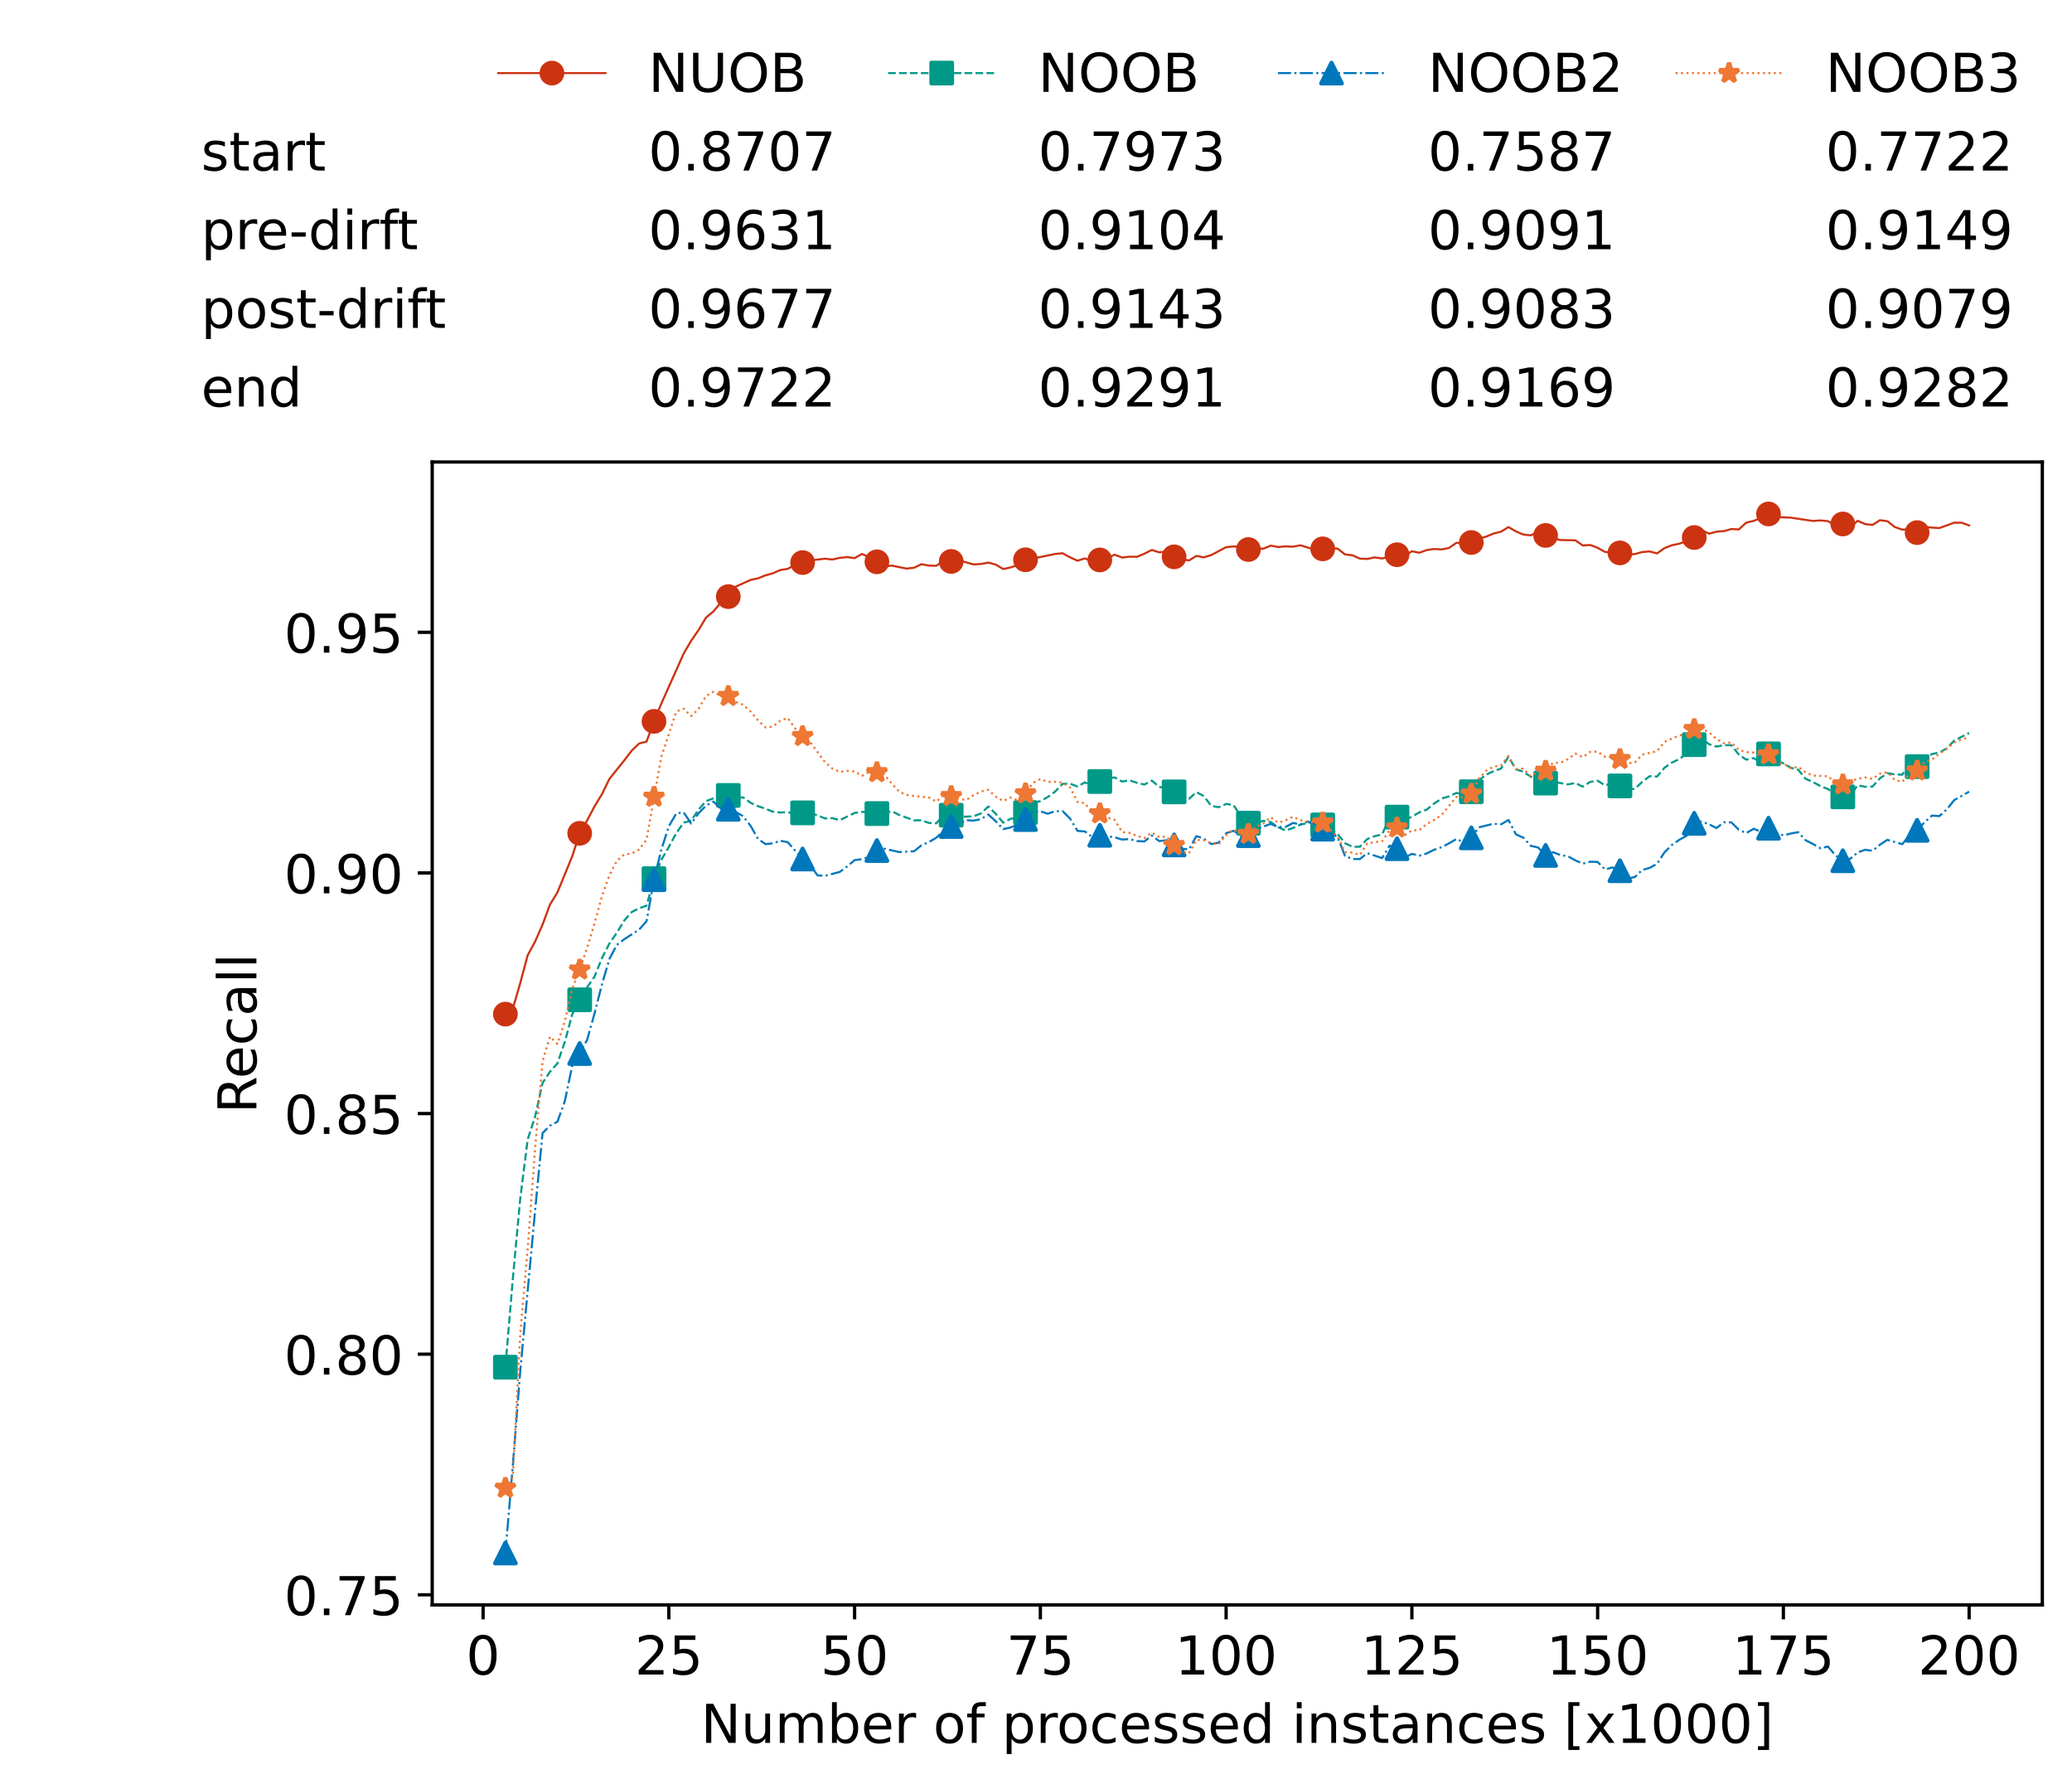 <?xml version="1.0" encoding="utf-8" standalone="no"?>
<!DOCTYPE svg PUBLIC "-//W3C//DTD SVG 1.1//EN"
  "http://www.w3.org/Graphics/SVG/1.1/DTD/svg11.dtd">
<!-- Created with matplotlib (https://matplotlib.org/) -->
<svg height="432.615pt" version="1.1" viewBox="0 0 502.65 432.615" width="502.65pt" xmlns="http://www.w3.org/2000/svg" xmlns:xlink="http://www.w3.org/1999/xlink">
 <defs>
  <style type="text/css">*{stroke-linecap:butt;stroke-linejoin:round;}</style>
 </defs>
 <g id="figure_1">
  <g id="patch_1">
   <path d="M 0 432.615 
L 502.65 432.615 
L 502.65 0 
L 0 0 
z
" style="fill:#ffffff;"/>
  </g>
  <g id="axes_1">
   <g id="patch_2">
    <path d="M 104.85 389.252 
L 495.45 389.252 
L 495.45 112.052 
L 104.85 112.052 
z
" style="fill:#ffffff;"/>
   </g>
   <g id="matplotlib.axis_1">
    <g id="xtick_1">
     <g id="line2d_1">
      <defs>
       <path d="M 0 0 
L 0 3.5 
" id="m763822dd13" style="stroke:#000000;stroke-width:0.8;"/>
      </defs>
      <g>
       <use style="stroke:#000000;stroke-width:0.8;" x="117.197" xlink:href="#m763822dd13" y="389.252"/>
      </g>
     </g>
     <g id="text_1">
      <!-- 0 -->
      <g transform="translate(113.061 406.13)scale(0.13 -0.13)">
       <defs>
        <path d="M 31.781 66.406 
Q 24.172 66.406 20.328 58.906 
Q 16.5 51.422 16.5 36.375 
Q 16.5 21.391 20.328 13.891 
Q 24.172 6.391 31.781 6.391 
Q 39.453 6.391 43.281 13.891 
Q 47.125 21.391 47.125 36.375 
Q 47.125 51.422 43.281 58.906 
Q 39.453 66.406 31.781 66.406 
z
M 31.781 74.219 
Q 44.047 74.219 50.516 64.516 
Q 56.984 54.828 56.984 36.375 
Q 56.984 17.969 50.516 8.266 
Q 44.047 -1.422 31.781 -1.422 
Q 19.531 -1.422 13.062 8.266 
Q 6.594 17.969 6.594 36.375 
Q 6.594 54.828 13.062 64.516 
Q 19.531 74.219 31.781 74.219 
z
" id="DejaVuSans-48"/>
       </defs>
       <use xlink:href="#DejaVuSans-48"/>
      </g>
     </g>
    </g>
    <g id="xtick_2">
     <g id="line2d_2">
      <g>
       <use style="stroke:#000000;stroke-width:0.8;" x="162.259" xlink:href="#m763822dd13" y="389.252"/>
      </g>
     </g>
     <g id="text_2">
      <!-- 25 -->
      <g transform="translate(153.988 406.13)scale(0.13 -0.13)">
       <defs>
        <path d="M 19.188 8.297 
L 53.609 8.297 
L 53.609 0 
L 7.328 0 
L 7.328 8.297 
Q 12.938 14.109 22.625 23.891 
Q 32.328 33.688 34.812 36.531 
Q 39.547 41.844 41.422 45.531 
Q 43.312 49.219 43.312 52.781 
Q 43.312 58.594 39.234 62.25 
Q 35.156 65.922 28.609 65.922 
Q 23.969 65.922 18.812 64.312 
Q 13.672 62.703 7.812 59.422 
L 7.812 69.391 
Q 13.766 71.781 18.938 73 
Q 24.125 74.219 28.422 74.219 
Q 39.75 74.219 46.484 68.547 
Q 53.219 62.891 53.219 53.422 
Q 53.219 48.922 51.531 44.891 
Q 49.859 40.875 45.406 35.406 
Q 44.188 33.984 37.641 27.219 
Q 31.109 20.453 19.188 8.297 
z
" id="DejaVuSans-50"/>
        <path d="M 10.797 72.906 
L 49.516 72.906 
L 49.516 64.594 
L 19.828 64.594 
L 19.828 46.734 
Q 21.969 47.469 24.109 47.828 
Q 26.266 48.188 28.422 48.188 
Q 40.625 48.188 47.75 41.5 
Q 54.891 34.812 54.891 23.391 
Q 54.891 11.625 47.562 5.094 
Q 40.234 -1.422 26.906 -1.422 
Q 22.312 -1.422 17.547 -0.641 
Q 12.797 0.141 7.719 1.703 
L 7.719 11.625 
Q 12.109 9.234 16.797 8.062 
Q 21.484 6.891 26.703 6.891 
Q 35.156 6.891 40.078 11.328 
Q 45.016 15.766 45.016 23.391 
Q 45.016 31 40.078 35.438 
Q 35.156 39.891 26.703 39.891 
Q 22.75 39.891 18.812 39.016 
Q 14.891 38.141 10.797 36.281 
z
" id="DejaVuSans-53"/>
       </defs>
       <use xlink:href="#DejaVuSans-50"/>
       <use x="63.623" xlink:href="#DejaVuSans-53"/>
      </g>
     </g>
    </g>
    <g id="xtick_3">
     <g id="line2d_3">
      <g>
       <use style="stroke:#000000;stroke-width:0.8;" x="207.322" xlink:href="#m763822dd13" y="389.252"/>
      </g>
     </g>
     <g id="text_3">
      <!-- 50 -->
      <g transform="translate(199.05 406.13)scale(0.13 -0.13)">
       <use xlink:href="#DejaVuSans-53"/>
       <use x="63.623" xlink:href="#DejaVuSans-48"/>
      </g>
     </g>
    </g>
    <g id="xtick_4">
     <g id="line2d_4">
      <g>
       <use style="stroke:#000000;stroke-width:0.8;" x="252.384" xlink:href="#m763822dd13" y="389.252"/>
      </g>
     </g>
     <g id="text_4">
      <!-- 75 -->
      <g transform="translate(244.113 406.13)scale(0.13 -0.13)">
       <defs>
        <path d="M 8.203 72.906 
L 55.078 72.906 
L 55.078 68.703 
L 28.609 0 
L 18.312 0 
L 43.219 64.594 
L 8.203 64.594 
z
" id="DejaVuSans-55"/>
       </defs>
       <use xlink:href="#DejaVuSans-55"/>
       <use x="63.623" xlink:href="#DejaVuSans-53"/>
      </g>
     </g>
    </g>
    <g id="xtick_5">
     <g id="line2d_5">
      <g>
       <use style="stroke:#000000;stroke-width:0.8;" x="297.446" xlink:href="#m763822dd13" y="389.252"/>
      </g>
     </g>
     <g id="text_5">
      <!-- 100 -->
      <g transform="translate(285.039 406.13)scale(0.13 -0.13)">
       <defs>
        <path d="M 12.406 8.297 
L 28.516 8.297 
L 28.516 63.922 
L 10.984 60.406 
L 10.984 69.391 
L 28.422 72.906 
L 38.281 72.906 
L 38.281 8.297 
L 54.391 8.297 
L 54.391 0 
L 12.406 0 
z
" id="DejaVuSans-49"/>
       </defs>
       <use xlink:href="#DejaVuSans-49"/>
       <use x="63.623" xlink:href="#DejaVuSans-48"/>
       <use x="127.246" xlink:href="#DejaVuSans-48"/>
      </g>
     </g>
    </g>
    <g id="xtick_6">
     <g id="line2d_6">
      <g>
       <use style="stroke:#000000;stroke-width:0.8;" x="342.509" xlink:href="#m763822dd13" y="389.252"/>
      </g>
     </g>
     <g id="text_6">
      <!-- 125 -->
      <g transform="translate(330.102 406.13)scale(0.13 -0.13)">
       <use xlink:href="#DejaVuSans-49"/>
       <use x="63.623" xlink:href="#DejaVuSans-50"/>
       <use x="127.246" xlink:href="#DejaVuSans-53"/>
      </g>
     </g>
    </g>
    <g id="xtick_7">
     <g id="line2d_7">
      <g>
       <use style="stroke:#000000;stroke-width:0.8;" x="387.571" xlink:href="#m763822dd13" y="389.252"/>
      </g>
     </g>
     <g id="text_7">
      <!-- 150 -->
      <g transform="translate(375.164 406.13)scale(0.13 -0.13)">
       <use xlink:href="#DejaVuSans-49"/>
       <use x="63.623" xlink:href="#DejaVuSans-53"/>
       <use x="127.246" xlink:href="#DejaVuSans-48"/>
      </g>
     </g>
    </g>
    <g id="xtick_8">
     <g id="line2d_8">
      <g>
       <use style="stroke:#000000;stroke-width:0.8;" x="432.633" xlink:href="#m763822dd13" y="389.252"/>
      </g>
     </g>
     <g id="text_8">
      <!-- 175 -->
      <g transform="translate(420.226 406.13)scale(0.13 -0.13)">
       <use xlink:href="#DejaVuSans-49"/>
       <use x="63.623" xlink:href="#DejaVuSans-55"/>
       <use x="127.246" xlink:href="#DejaVuSans-53"/>
      </g>
     </g>
    </g>
    <g id="xtick_9">
     <g id="line2d_9">
      <g>
       <use style="stroke:#000000;stroke-width:0.8;" x="477.695" xlink:href="#m763822dd13" y="389.252"/>
      </g>
     </g>
     <g id="text_9">
      <!-- 200 -->
      <g transform="translate(465.289 406.13)scale(0.13 -0.13)">
       <use xlink:href="#DejaVuSans-50"/>
       <use x="63.623" xlink:href="#DejaVuSans-48"/>
       <use x="127.246" xlink:href="#DejaVuSans-48"/>
      </g>
     </g>
    </g>
    <g id="text_10">
     <!-- Number of processed instances [x1000] -->
     <g transform="translate(170.025 422.711)scale(0.13 -0.13)">
      <defs>
       <path d="M 9.812 72.906 
L 23.094 72.906 
L 55.422 11.922 
L 55.422 72.906 
L 64.984 72.906 
L 64.984 0 
L 51.703 0 
L 19.391 60.984 
L 19.391 0 
L 9.812 0 
z
" id="DejaVuSans-78"/>
       <path d="M 8.5 21.578 
L 8.5 54.688 
L 17.484 54.688 
L 17.484 21.922 
Q 17.484 14.156 20.5 10.266 
Q 23.531 6.391 29.594 6.391 
Q 36.859 6.391 41.078 11.031 
Q 45.312 15.672 45.312 23.688 
L 45.312 54.688 
L 54.297 54.688 
L 54.297 0 
L 45.312 0 
L 45.312 8.406 
Q 42.047 3.422 37.719 1 
Q 33.406 -1.422 27.688 -1.422 
Q 18.266 -1.422 13.375 4.438 
Q 8.5 10.297 8.5 21.578 
z
M 31.109 56 
z
" id="DejaVuSans-117"/>
       <path d="M 52 44.188 
Q 55.375 50.25 60.062 53.125 
Q 64.75 56 71.094 56 
Q 79.641 56 84.281 50.016 
Q 88.922 44.047 88.922 33.016 
L 88.922 0 
L 79.891 0 
L 79.891 32.719 
Q 79.891 40.578 77.094 44.375 
Q 74.312 48.188 68.609 48.188 
Q 61.625 48.188 57.562 43.547 
Q 53.516 38.922 53.516 30.906 
L 53.516 0 
L 44.484 0 
L 44.484 32.719 
Q 44.484 40.625 41.703 44.406 
Q 38.922 48.188 33.109 48.188 
Q 26.219 48.188 22.156 43.531 
Q 18.109 38.875 18.109 30.906 
L 18.109 0 
L 9.078 0 
L 9.078 54.688 
L 18.109 54.688 
L 18.109 46.188 
Q 21.188 51.219 25.484 53.609 
Q 29.781 56 35.688 56 
Q 41.656 56 45.828 52.969 
Q 50 49.953 52 44.188 
z
" id="DejaVuSans-109"/>
       <path d="M 48.688 27.297 
Q 48.688 37.203 44.609 42.844 
Q 40.531 48.484 33.406 48.484 
Q 26.266 48.484 22.188 42.844 
Q 18.109 37.203 18.109 27.297 
Q 18.109 17.391 22.188 11.75 
Q 26.266 6.109 33.406 6.109 
Q 40.531 6.109 44.609 11.75 
Q 48.688 17.391 48.688 27.297 
z
M 18.109 46.391 
Q 20.953 51.266 25.266 53.625 
Q 29.594 56 35.594 56 
Q 45.562 56 51.781 48.094 
Q 58.016 40.188 58.016 27.297 
Q 58.016 14.406 51.781 6.484 
Q 45.562 -1.422 35.594 -1.422 
Q 29.594 -1.422 25.266 0.953 
Q 20.953 3.328 18.109 8.203 
L 18.109 0 
L 9.078 0 
L 9.078 75.984 
L 18.109 75.984 
z
" id="DejaVuSans-98"/>
       <path d="M 56.203 29.594 
L 56.203 25.203 
L 14.891 25.203 
Q 15.484 15.922 20.484 11.062 
Q 25.484 6.203 34.422 6.203 
Q 39.594 6.203 44.453 7.469 
Q 49.312 8.734 54.109 11.281 
L 54.109 2.781 
Q 49.266 0.734 44.188 -0.344 
Q 39.109 -1.422 33.891 -1.422 
Q 20.797 -1.422 13.156 6.188 
Q 5.516 13.812 5.516 26.812 
Q 5.516 40.234 12.766 48.109 
Q 20.016 56 32.328 56 
Q 43.359 56 49.781 48.891 
Q 56.203 41.797 56.203 29.594 
z
M 47.219 32.234 
Q 47.125 39.594 43.094 43.984 
Q 39.062 48.391 32.422 48.391 
Q 24.906 48.391 20.391 44.141 
Q 15.875 39.891 15.188 32.172 
z
" id="DejaVuSans-101"/>
       <path d="M 41.109 46.297 
Q 39.594 47.172 37.812 47.578 
Q 36.031 48 33.891 48 
Q 26.266 48 22.188 43.047 
Q 18.109 38.094 18.109 28.812 
L 18.109 0 
L 9.078 0 
L 9.078 54.688 
L 18.109 54.688 
L 18.109 46.188 
Q 20.953 51.172 25.484 53.578 
Q 30.031 56 36.531 56 
Q 37.453 56 38.578 55.875 
Q 39.703 55.766 41.062 55.516 
z
" id="DejaVuSans-114"/>
       <path id="DejaVuSans-32"/>
       <path d="M 30.609 48.391 
Q 23.391 48.391 19.188 42.75 
Q 14.984 37.109 14.984 27.297 
Q 14.984 17.484 19.156 11.844 
Q 23.344 6.203 30.609 6.203 
Q 37.797 6.203 41.984 11.859 
Q 46.188 17.531 46.188 27.297 
Q 46.188 37.016 41.984 42.703 
Q 37.797 48.391 30.609 48.391 
z
M 30.609 56 
Q 42.328 56 49.016 48.375 
Q 55.719 40.766 55.719 27.297 
Q 55.719 13.875 49.016 6.219 
Q 42.328 -1.422 30.609 -1.422 
Q 18.844 -1.422 12.172 6.219 
Q 5.516 13.875 5.516 27.297 
Q 5.516 40.766 12.172 48.375 
Q 18.844 56 30.609 56 
z
" id="DejaVuSans-111"/>
       <path d="M 37.109 75.984 
L 37.109 68.5 
L 28.516 68.5 
Q 23.688 68.5 21.797 66.547 
Q 19.922 64.594 19.922 59.516 
L 19.922 54.688 
L 34.719 54.688 
L 34.719 47.703 
L 19.922 47.703 
L 19.922 0 
L 10.891 0 
L 10.891 47.703 
L 2.297 47.703 
L 2.297 54.688 
L 10.891 54.688 
L 10.891 58.5 
Q 10.891 67.625 15.141 71.797 
Q 19.391 75.984 28.609 75.984 
z
" id="DejaVuSans-102"/>
       <path d="M 18.109 8.203 
L 18.109 -20.797 
L 9.078 -20.797 
L 9.078 54.688 
L 18.109 54.688 
L 18.109 46.391 
Q 20.953 51.266 25.266 53.625 
Q 29.594 56 35.594 56 
Q 45.562 56 51.781 48.094 
Q 58.016 40.188 58.016 27.297 
Q 58.016 14.406 51.781 6.484 
Q 45.562 -1.422 35.594 -1.422 
Q 29.594 -1.422 25.266 0.953 
Q 20.953 3.328 18.109 8.203 
z
M 48.688 27.297 
Q 48.688 37.203 44.609 42.844 
Q 40.531 48.484 33.406 48.484 
Q 26.266 48.484 22.188 42.844 
Q 18.109 37.203 18.109 27.297 
Q 18.109 17.391 22.188 11.75 
Q 26.266 6.109 33.406 6.109 
Q 40.531 6.109 44.609 11.75 
Q 48.688 17.391 48.688 27.297 
z
" id="DejaVuSans-112"/>
       <path d="M 48.781 52.594 
L 48.781 44.188 
Q 44.969 46.297 41.141 47.344 
Q 37.312 48.391 33.406 48.391 
Q 24.656 48.391 19.812 42.844 
Q 14.984 37.312 14.984 27.297 
Q 14.984 17.281 19.812 11.734 
Q 24.656 6.203 33.406 6.203 
Q 37.312 6.203 41.141 7.25 
Q 44.969 8.297 48.781 10.406 
L 48.781 2.094 
Q 45.016 0.344 40.984 -0.531 
Q 36.969 -1.422 32.422 -1.422 
Q 20.062 -1.422 12.781 6.344 
Q 5.516 14.109 5.516 27.297 
Q 5.516 40.672 12.859 48.328 
Q 20.219 56 33.016 56 
Q 37.156 56 41.109 55.141 
Q 45.062 54.297 48.781 52.594 
z
" id="DejaVuSans-99"/>
       <path d="M 44.281 53.078 
L 44.281 44.578 
Q 40.484 46.531 36.375 47.5 
Q 32.281 48.484 27.875 48.484 
Q 21.188 48.484 17.844 46.438 
Q 14.5 44.391 14.5 40.281 
Q 14.5 37.156 16.891 35.375 
Q 19.281 33.594 26.516 31.984 
L 29.594 31.297 
Q 39.156 29.25 43.188 25.516 
Q 47.219 21.781 47.219 15.094 
Q 47.219 7.469 41.188 3.016 
Q 35.156 -1.422 24.609 -1.422 
Q 20.219 -1.422 15.453 -0.562 
Q 10.688 0.297 5.422 2 
L 5.422 11.281 
Q 10.406 8.688 15.234 7.391 
Q 20.062 6.109 24.812 6.109 
Q 31.156 6.109 34.562 8.281 
Q 37.984 10.453 37.984 14.406 
Q 37.984 18.062 35.516 20.016 
Q 33.062 21.969 24.703 23.781 
L 21.578 24.516 
Q 13.234 26.266 9.516 29.906 
Q 5.812 33.547 5.812 39.891 
Q 5.812 47.609 11.281 51.797 
Q 16.75 56 26.812 56 
Q 31.781 56 36.172 55.266 
Q 40.578 54.547 44.281 53.078 
z
" id="DejaVuSans-115"/>
       <path d="M 45.406 46.391 
L 45.406 75.984 
L 54.391 75.984 
L 54.391 0 
L 45.406 0 
L 45.406 8.203 
Q 42.578 3.328 38.25 0.953 
Q 33.938 -1.422 27.875 -1.422 
Q 17.969 -1.422 11.734 6.484 
Q 5.516 14.406 5.516 27.297 
Q 5.516 40.188 11.734 48.094 
Q 17.969 56 27.875 56 
Q 33.938 56 38.25 53.625 
Q 42.578 51.266 45.406 46.391 
z
M 14.797 27.297 
Q 14.797 17.391 18.875 11.75 
Q 22.953 6.109 30.078 6.109 
Q 37.203 6.109 41.297 11.75 
Q 45.406 17.391 45.406 27.297 
Q 45.406 37.203 41.297 42.844 
Q 37.203 48.484 30.078 48.484 
Q 22.953 48.484 18.875 42.844 
Q 14.797 37.203 14.797 27.297 
z
" id="DejaVuSans-100"/>
       <path d="M 9.422 54.688 
L 18.406 54.688 
L 18.406 0 
L 9.422 0 
z
M 9.422 75.984 
L 18.406 75.984 
L 18.406 64.594 
L 9.422 64.594 
z
" id="DejaVuSans-105"/>
       <path d="M 54.891 33.016 
L 54.891 0 
L 45.906 0 
L 45.906 32.719 
Q 45.906 40.484 42.875 44.328 
Q 39.844 48.188 33.797 48.188 
Q 26.516 48.188 22.312 43.547 
Q 18.109 38.922 18.109 30.906 
L 18.109 0 
L 9.078 0 
L 9.078 54.688 
L 18.109 54.688 
L 18.109 46.188 
Q 21.344 51.125 25.703 53.562 
Q 30.078 56 35.797 56 
Q 45.219 56 50.047 50.172 
Q 54.891 44.344 54.891 33.016 
z
" id="DejaVuSans-110"/>
       <path d="M 18.312 70.219 
L 18.312 54.688 
L 36.812 54.688 
L 36.812 47.703 
L 18.312 47.703 
L 18.312 18.016 
Q 18.312 11.328 20.141 9.422 
Q 21.969 7.516 27.594 7.516 
L 36.812 7.516 
L 36.812 0 
L 27.594 0 
Q 17.188 0 13.234 3.875 
Q 9.281 7.766 9.281 18.016 
L 9.281 47.703 
L 2.688 47.703 
L 2.688 54.688 
L 9.281 54.688 
L 9.281 70.219 
z
" id="DejaVuSans-116"/>
       <path d="M 34.281 27.484 
Q 23.391 27.484 19.188 25 
Q 14.984 22.516 14.984 16.5 
Q 14.984 11.719 18.141 8.906 
Q 21.297 6.109 26.703 6.109 
Q 34.188 6.109 38.703 11.406 
Q 43.219 16.703 43.219 25.484 
L 43.219 27.484 
z
M 52.203 31.203 
L 52.203 0 
L 43.219 0 
L 43.219 8.297 
Q 40.141 3.328 35.547 0.953 
Q 30.953 -1.422 24.312 -1.422 
Q 15.922 -1.422 10.953 3.297 
Q 6 8.016 6 15.922 
Q 6 25.141 12.172 29.828 
Q 18.359 34.516 30.609 34.516 
L 43.219 34.516 
L 43.219 35.406 
Q 43.219 41.609 39.141 45 
Q 35.062 48.391 27.688 48.391 
Q 23 48.391 18.547 47.266 
Q 14.109 46.141 10.016 43.891 
L 10.016 52.203 
Q 14.938 54.109 19.578 55.047 
Q 24.219 56 28.609 56 
Q 40.484 56 46.344 49.844 
Q 52.203 43.703 52.203 31.203 
z
" id="DejaVuSans-97"/>
       <path d="M 8.594 75.984 
L 29.297 75.984 
L 29.297 69 
L 17.578 69 
L 17.578 -6.203 
L 29.297 -6.203 
L 29.297 -13.188 
L 8.594 -13.188 
z
" id="DejaVuSans-91"/>
       <path d="M 54.891 54.688 
L 35.109 28.078 
L 55.906 0 
L 45.312 0 
L 29.391 21.484 
L 13.484 0 
L 2.875 0 
L 24.125 28.609 
L 4.688 54.688 
L 15.281 54.688 
L 29.781 35.203 
L 44.281 54.688 
z
" id="DejaVuSans-120"/>
       <path d="M 30.422 75.984 
L 30.422 -13.188 
L 9.719 -13.188 
L 9.719 -6.203 
L 21.391 -6.203 
L 21.391 69 
L 9.719 69 
L 9.719 75.984 
z
" id="DejaVuSans-93"/>
      </defs>
      <use xlink:href="#DejaVuSans-78"/>
      <use x="74.805" xlink:href="#DejaVuSans-117"/>
      <use x="138.184" xlink:href="#DejaVuSans-109"/>
      <use x="235.596" xlink:href="#DejaVuSans-98"/>
      <use x="299.072" xlink:href="#DejaVuSans-101"/>
      <use x="360.596" xlink:href="#DejaVuSans-114"/>
      <use x="401.709" xlink:href="#DejaVuSans-32"/>
      <use x="433.496" xlink:href="#DejaVuSans-111"/>
      <use x="494.678" xlink:href="#DejaVuSans-102"/>
      <use x="529.883" xlink:href="#DejaVuSans-32"/>
      <use x="561.67" xlink:href="#DejaVuSans-112"/>
      <use x="625.146" xlink:href="#DejaVuSans-114"/>
      <use x="664.01" xlink:href="#DejaVuSans-111"/>
      <use x="725.191" xlink:href="#DejaVuSans-99"/>
      <use x="780.172" xlink:href="#DejaVuSans-101"/>
      <use x="841.695" xlink:href="#DejaVuSans-115"/>
      <use x="893.795" xlink:href="#DejaVuSans-115"/>
      <use x="945.895" xlink:href="#DejaVuSans-101"/>
      <use x="1007.418" xlink:href="#DejaVuSans-100"/>
      <use x="1070.895" xlink:href="#DejaVuSans-32"/>
      <use x="1102.682" xlink:href="#DejaVuSans-105"/>
      <use x="1130.465" xlink:href="#DejaVuSans-110"/>
      <use x="1193.844" xlink:href="#DejaVuSans-115"/>
      <use x="1245.943" xlink:href="#DejaVuSans-116"/>
      <use x="1285.152" xlink:href="#DejaVuSans-97"/>
      <use x="1346.432" xlink:href="#DejaVuSans-110"/>
      <use x="1409.811" xlink:href="#DejaVuSans-99"/>
      <use x="1464.791" xlink:href="#DejaVuSans-101"/>
      <use x="1526.314" xlink:href="#DejaVuSans-115"/>
      <use x="1578.414" xlink:href="#DejaVuSans-32"/>
      <use x="1610.201" xlink:href="#DejaVuSans-91"/>
      <use x="1649.215" xlink:href="#DejaVuSans-120"/>
      <use x="1708.395" xlink:href="#DejaVuSans-49"/>
      <use x="1772.018" xlink:href="#DejaVuSans-48"/>
      <use x="1835.641" xlink:href="#DejaVuSans-48"/>
      <use x="1899.264" xlink:href="#DejaVuSans-48"/>
      <use x="1962.887" xlink:href="#DejaVuSans-93"/>
     </g>
    </g>
   </g>
   <g id="matplotlib.axis_2">
    <g id="ytick_1">
     <g id="line2d_10">
      <defs>
       <path d="M 0 0 
L -3.5 0 
" id="m09a8b0076d" style="stroke:#000000;stroke-width:0.8;"/>
      </defs>
      <g>
       <use style="stroke:#000000;stroke-width:0.8;" x="104.85" xlink:href="#m09a8b0076d" y="386.791"/>
      </g>
     </g>
     <g id="text_11">
      <!-- 0.75 -->
      <g transform="translate(68.905 391.73)scale(0.13 -0.13)">
       <defs>
        <path d="M 10.688 12.406 
L 21 12.406 
L 21 0 
L 10.688 0 
z
" id="DejaVuSans-46"/>
       </defs>
       <use xlink:href="#DejaVuSans-48"/>
       <use x="63.623" xlink:href="#DejaVuSans-46"/>
       <use x="95.41" xlink:href="#DejaVuSans-55"/>
       <use x="159.033" xlink:href="#DejaVuSans-53"/>
      </g>
     </g>
    </g>
    <g id="ytick_2">
     <g id="line2d_11">
      <g>
       <use style="stroke:#000000;stroke-width:0.8;" x="104.85" xlink:href="#m09a8b0076d" y="328.432"/>
      </g>
     </g>
     <g id="text_12">
      <!-- 0.80 -->
      <g transform="translate(68.905 333.371)scale(0.13 -0.13)">
       <defs>
        <path d="M 31.781 34.625 
Q 24.75 34.625 20.719 30.859 
Q 16.703 27.094 16.703 20.516 
Q 16.703 13.922 20.719 10.156 
Q 24.75 6.391 31.781 6.391 
Q 38.812 6.391 42.859 10.172 
Q 46.922 13.969 46.922 20.516 
Q 46.922 27.094 42.891 30.859 
Q 38.875 34.625 31.781 34.625 
z
M 21.922 38.812 
Q 15.578 40.375 12.031 44.719 
Q 8.5 49.078 8.5 55.328 
Q 8.5 64.062 14.719 69.141 
Q 20.953 74.219 31.781 74.219 
Q 42.672 74.219 48.875 69.141 
Q 55.078 64.062 55.078 55.328 
Q 55.078 49.078 51.531 44.719 
Q 48 40.375 41.703 38.812 
Q 48.828 37.156 52.797 32.312 
Q 56.781 27.484 56.781 20.516 
Q 56.781 9.906 50.312 4.234 
Q 43.844 -1.422 31.781 -1.422 
Q 19.734 -1.422 13.25 4.234 
Q 6.781 9.906 6.781 20.516 
Q 6.781 27.484 10.781 32.312 
Q 14.797 37.156 21.922 38.812 
z
M 18.312 54.391 
Q 18.312 48.734 21.844 45.562 
Q 25.391 42.391 31.781 42.391 
Q 38.141 42.391 41.719 45.562 
Q 45.312 48.734 45.312 54.391 
Q 45.312 60.062 41.719 63.234 
Q 38.141 66.406 31.781 66.406 
Q 25.391 66.406 21.844 63.234 
Q 18.312 60.062 18.312 54.391 
z
" id="DejaVuSans-56"/>
       </defs>
       <use xlink:href="#DejaVuSans-48"/>
       <use x="63.623" xlink:href="#DejaVuSans-46"/>
       <use x="95.41" xlink:href="#DejaVuSans-56"/>
       <use x="159.033" xlink:href="#DejaVuSans-48"/>
      </g>
     </g>
    </g>
    <g id="ytick_3">
     <g id="line2d_12">
      <g>
       <use style="stroke:#000000;stroke-width:0.8;" x="104.85" xlink:href="#m09a8b0076d" y="270.073"/>
      </g>
     </g>
     <g id="text_13">
      <!-- 0.85 -->
      <g transform="translate(68.905 275.012)scale(0.13 -0.13)">
       <use xlink:href="#DejaVuSans-48"/>
       <use x="63.623" xlink:href="#DejaVuSans-46"/>
       <use x="95.41" xlink:href="#DejaVuSans-56"/>
       <use x="159.033" xlink:href="#DejaVuSans-53"/>
      </g>
     </g>
    </g>
    <g id="ytick_4">
     <g id="line2d_13">
      <g>
       <use style="stroke:#000000;stroke-width:0.8;" x="104.85" xlink:href="#m09a8b0076d" y="211.714"/>
      </g>
     </g>
     <g id="text_14">
      <!-- 0.90 -->
      <g transform="translate(68.905 216.653)scale(0.13 -0.13)">
       <defs>
        <path d="M 10.984 1.516 
L 10.984 10.5 
Q 14.703 8.734 18.5 7.812 
Q 22.312 6.891 25.984 6.891 
Q 35.75 6.891 40.891 13.453 
Q 46.047 20.016 46.781 33.406 
Q 43.953 29.203 39.594 26.953 
Q 35.25 24.703 29.984 24.703 
Q 19.047 24.703 12.672 31.312 
Q 6.297 37.938 6.297 49.422 
Q 6.297 60.641 12.938 67.422 
Q 19.578 74.219 30.609 74.219 
Q 43.266 74.219 49.922 64.516 
Q 56.594 54.828 56.594 36.375 
Q 56.594 19.141 48.406 8.859 
Q 40.234 -1.422 26.422 -1.422 
Q 22.703 -1.422 18.891 -0.688 
Q 15.094 0.047 10.984 1.516 
z
M 30.609 32.422 
Q 37.25 32.422 41.125 36.953 
Q 45.016 41.5 45.016 49.422 
Q 45.016 57.281 41.125 61.844 
Q 37.25 66.406 30.609 66.406 
Q 23.969 66.406 20.094 61.844 
Q 16.219 57.281 16.219 49.422 
Q 16.219 41.5 20.094 36.953 
Q 23.969 32.422 30.609 32.422 
z
" id="DejaVuSans-57"/>
       </defs>
       <use xlink:href="#DejaVuSans-48"/>
       <use x="63.623" xlink:href="#DejaVuSans-46"/>
       <use x="95.41" xlink:href="#DejaVuSans-57"/>
       <use x="159.033" xlink:href="#DejaVuSans-48"/>
      </g>
     </g>
    </g>
    <g id="ytick_5">
     <g id="line2d_14">
      <g>
       <use style="stroke:#000000;stroke-width:0.8;" x="104.85" xlink:href="#m09a8b0076d" y="153.355"/>
      </g>
     </g>
     <g id="text_15">
      <!-- 0.95 -->
      <g transform="translate(68.905 158.294)scale(0.13 -0.13)">
       <use xlink:href="#DejaVuSans-48"/>
       <use x="63.623" xlink:href="#DejaVuSans-46"/>
       <use x="95.41" xlink:href="#DejaVuSans-57"/>
       <use x="159.033" xlink:href="#DejaVuSans-53"/>
      </g>
     </g>
    </g>
    <g id="text_16">
     <!-- Recall -->
     <g transform="translate(62.201 270.044)rotate(-90)scale(0.13 -0.13)">
      <defs>
       <path d="M 44.391 34.188 
Q 47.562 33.109 50.562 29.594 
Q 53.562 26.078 56.594 19.922 
L 66.609 0 
L 56 0 
L 46.688 18.703 
Q 43.062 26.031 39.672 28.422 
Q 36.281 30.812 30.422 30.812 
L 19.672 30.812 
L 19.672 0 
L 9.812 0 
L 9.812 72.906 
L 32.078 72.906 
Q 44.578 72.906 50.734 67.672 
Q 56.891 62.453 56.891 51.906 
Q 56.891 45.016 53.688 40.469 
Q 50.484 35.938 44.391 34.188 
z
M 19.672 64.797 
L 19.672 38.922 
L 32.078 38.922 
Q 39.203 38.922 42.844 42.219 
Q 46.484 45.516 46.484 51.906 
Q 46.484 58.297 42.844 61.547 
Q 39.203 64.797 32.078 64.797 
z
" id="DejaVuSans-82"/>
       <path d="M 9.422 75.984 
L 18.406 75.984 
L 18.406 0 
L 9.422 0 
z
" id="DejaVuSans-108"/>
      </defs>
      <use xlink:href="#DejaVuSans-82"/>
      <use x="64.982" xlink:href="#DejaVuSans-101"/>
      <use x="126.506" xlink:href="#DejaVuSans-99"/>
      <use x="181.486" xlink:href="#DejaVuSans-97"/>
      <use x="242.766" xlink:href="#DejaVuSans-108"/>
      <use x="270.549" xlink:href="#DejaVuSans-108"/>
     </g>
    </g>
   </g>
   <g id="line2d_15"/>
   <g id="line2d_16"/>
   <g id="line2d_17"/>
   <g id="line2d_18"/>
   <g id="line2d_19"/>
   <g id="line2d_20">
    <path clip-path="url(#p36c9dbadab)" d="M 122.605 245.964 
L 124.407 244.625 
L 126.21 238.411 
L 128.012 231.676 
L 129.815 228.356 
L 131.617 224.26 
L 133.419 219.385 
L 135.222 216.445 
L 138.827 207.66 
L 140.629 202.105 
L 142.432 199.007 
L 144.234 195.553 
L 146.037 192.6 
L 147.839 188.9 
L 151.444 184.42 
L 153.247 182.056 
L 155.049 180.331 
L 156.852 179.863 
L 158.654 174.957 
L 160.457 170.594 
L 165.864 158.48 
L 167.667 155.411 
L 169.469 152.795 
L 171.272 149.784 
L 173.074 148.299 
L 174.877 146.096 
L 176.679 144.699 
L 178.482 142.277 
L 182.087 140.654 
L 183.889 140.265 
L 185.692 139.541 
L 187.494 139.045 
L 189.297 138.253 
L 191.099 137.961 
L 192.902 136.988 
L 196.507 135.936 
L 200.112 135.501 
L 201.914 135.7 
L 203.717 135.298 
L 205.519 135.115 
L 207.322 135.364 
L 209.124 134.347 
L 210.927 135.217 
L 214.532 137.376 
L 216.334 137.183 
L 219.939 137.901 
L 221.742 137.693 
L 223.544 136.835 
L 225.347 137.173 
L 227.149 137.22 
L 228.952 135.993 
L 230.754 136.164 
L 232.557 135.888 
L 236.162 136.889 
L 237.964 136.789 
L 239.767 136.451 
L 241.569 136.94 
L 243.372 138.009 
L 245.174 137.618 
L 246.976 137.035 
L 248.779 135.769 
L 252.384 135.097 
L 255.989 134.349 
L 257.791 134.187 
L 259.594 135.176 
L 261.396 135.998 
L 263.199 135.423 
L 265.001 136.237 
L 268.606 135.348 
L 270.409 134.538 
L 272.211 135.221 
L 274.014 135.011 
L 275.816 135.051 
L 277.619 134.289 
L 279.421 133.385 
L 281.224 133.963 
L 283.026 133.732 
L 284.829 135.053 
L 286.631 135.555 
L 288.434 135.933 
L 290.236 134.828 
L 292.039 135.181 
L 293.841 134.62 
L 297.446 132.714 
L 299.249 132.529 
L 301.051 132.664 
L 302.854 133.282 
L 304.656 133.021 
L 306.459 133.092 
L 308.261 132.337 
L 310.064 132.669 
L 311.866 132.513 
L 313.669 132.593 
L 315.471 132.251 
L 319.076 133.366 
L 322.681 132.917 
L 324.484 133.054 
L 326.286 134.465 
L 328.089 134.68 
L 329.891 135.486 
L 331.694 135.563 
L 333.496 135.182 
L 335.299 135.453 
L 338.904 134.538 
L 340.706 134.879 
L 342.509 133.699 
L 344.311 134.057 
L 346.114 133.406 
L 347.916 133.153 
L 349.719 133.256 
L 351.521 132.902 
L 353.324 131.634 
L 355.126 131.827 
L 356.928 131.576 
L 358.731 130.614 
L 360.533 130.152 
L 362.336 129.392 
L 364.138 128.95 
L 365.941 127.835 
L 367.743 128.875 
L 369.546 129.65 
L 371.348 129.836 
L 373.151 129.03 
L 376.756 130.591 
L 378.558 130.969 
L 382.163 131.049 
L 383.966 132.289 
L 385.768 132.176 
L 387.571 132.856 
L 389.373 133.867 
L 392.978 134.096 
L 394.781 134.541 
L 396.583 134.376 
L 398.386 133.889 
L 400.188 133.743 
L 401.991 134.213 
L 403.793 132.942 
L 405.596 132.236 
L 407.398 131.862 
L 409.201 131.237 
L 411.003 130.365 
L 412.806 128.576 
L 414.608 129.443 
L 416.411 128.942 
L 418.213 128.824 
L 420.016 128.311 
L 421.818 128.402 
L 423.621 126.765 
L 425.423 126.333 
L 427.226 125.609 
L 429.028 124.652 
L 430.831 125.389 
L 434.436 125.553 
L 439.843 126.356 
L 441.646 126.218 
L 443.448 126.391 
L 445.251 127.474 
L 447.053 127.083 
L 448.856 127.87 
L 450.658 126.303 
L 452.461 127.112 
L 454.263 127.309 
L 456.066 126.168 
L 457.868 126.411 
L 459.671 127.827 
L 461.473 128.449 
L 463.276 128.352 
L 465.078 129.176 
L 466.881 127.846 
L 470.485 128.064 
L 474.09 126.767 
L 475.893 126.787 
L 477.695 127.442 
L 477.695 127.442 
" style="fill:none;stroke:#cc3311;stroke-linecap:square;stroke-width:0.5;"/>
    <defs>
     <path d="M 0 2.5 
C 0.663 2.5 1.299 2.237 1.768 1.768 
C 2.237 1.299 2.5 0.663 2.5 0 
C 2.5 -0.663 2.237 -1.299 1.768 -1.768 
C 1.299 -2.237 0.663 -2.5 0 -2.5 
C -0.663 -2.5 -1.299 -2.237 -1.768 -1.768 
C -2.237 -1.299 -2.5 -0.663 -2.5 0 
C -2.5 0.663 -2.237 1.299 -1.768 1.768 
C -1.299 2.237 -0.663 2.5 0 2.5 
z
" id="m41cebddeec" style="stroke:#cc3311;"/>
    </defs>
    <g clip-path="url(#p36c9dbadab)">
     <use style="fill:#cc3311;stroke:#cc3311;" x="122.605" xlink:href="#m41cebddeec" y="245.964"/>
     <use style="fill:#cc3311;stroke:#cc3311;" x="140.629" xlink:href="#m41cebddeec" y="202.105"/>
     <use style="fill:#cc3311;stroke:#cc3311;" x="158.654" xlink:href="#m41cebddeec" y="174.957"/>
     <use style="fill:#cc3311;stroke:#cc3311;" x="176.679" xlink:href="#m41cebddeec" y="144.699"/>
     <use style="fill:#cc3311;stroke:#cc3311;" x="194.704" xlink:href="#m41cebddeec" y="136.446"/>
     <use style="fill:#cc3311;stroke:#cc3311;" x="212.729" xlink:href="#m41cebddeec" y="136.259"/>
     <use style="fill:#cc3311;stroke:#cc3311;" x="230.754" xlink:href="#m41cebddeec" y="136.164"/>
     <use style="fill:#cc3311;stroke:#cc3311;" x="248.779" xlink:href="#m41cebddeec" y="135.769"/>
     <use style="fill:#cc3311;stroke:#cc3311;" x="266.804" xlink:href="#m41cebddeec" y="135.808"/>
     <use style="fill:#cc3311;stroke:#cc3311;" x="284.829" xlink:href="#m41cebddeec" y="135.053"/>
     <use style="fill:#cc3311;stroke:#cc3311;" x="302.854" xlink:href="#m41cebddeec" y="133.282"/>
     <use style="fill:#cc3311;stroke:#cc3311;" x="320.879" xlink:href="#m41cebddeec" y="133.121"/>
     <use style="fill:#cc3311;stroke:#cc3311;" x="338.904" xlink:href="#m41cebddeec" y="134.538"/>
     <use style="fill:#cc3311;stroke:#cc3311;" x="356.928" xlink:href="#m41cebddeec" y="131.576"/>
     <use style="fill:#cc3311;stroke:#cc3311;" x="374.953" xlink:href="#m41cebddeec" y="129.862"/>
     <use style="fill:#cc3311;stroke:#cc3311;" x="392.978" xlink:href="#m41cebddeec" y="134.096"/>
     <use style="fill:#cc3311;stroke:#cc3311;" x="411.003" xlink:href="#m41cebddeec" y="130.365"/>
     <use style="fill:#cc3311;stroke:#cc3311;" x="429.028" xlink:href="#m41cebddeec" y="124.652"/>
     <use style="fill:#cc3311;stroke:#cc3311;" x="447.053" xlink:href="#m41cebddeec" y="127.083"/>
     <use style="fill:#cc3311;stroke:#cc3311;" x="465.078" xlink:href="#m41cebddeec" y="129.176"/>
    </g>
   </g>
   <g id="line2d_21"/>
   <g id="line2d_22"/>
   <g id="line2d_23"/>
   <g id="line2d_24"/>
   <g id="line2d_25">
    <path clip-path="url(#p36c9dbadab)" d="M 122.605 331.587 
L 124.407 310.158 
L 126.21 290.676 
L 128.012 276.335 
L 129.815 270.808 
L 131.617 262.658 
L 133.419 259.922 
L 135.222 257.919 
L 137.024 252.682 
L 138.827 245.984 
L 140.629 242.485 
L 142.432 239.438 
L 144.234 236.851 
L 146.037 232.359 
L 147.839 228.815 
L 149.642 226.225 
L 151.444 223.255 
L 153.247 221.208 
L 155.049 220.279 
L 156.852 219.655 
L 158.654 213.11 
L 160.457 208.51 
L 162.259 205.399 
L 164.062 202.034 
L 165.864 199.526 
L 167.667 199.05 
L 169.469 196.356 
L 171.272 194.292 
L 173.074 193.638 
L 174.877 193.823 
L 176.679 192.923 
L 178.482 193.583 
L 180.284 193.381 
L 182.087 194.706 
L 183.889 195.531 
L 185.692 196.132 
L 187.494 196.864 
L 189.297 197.068 
L 191.099 196.944 
L 192.902 197.57 
L 194.704 197.149 
L 196.507 197.258 
L 198.309 197.733 
L 200.112 198.501 
L 201.914 198.419 
L 203.717 198.918 
L 207.322 197.162 
L 209.124 196.92 
L 210.927 196.932 
L 212.729 197.32 
L 214.532 197.227 
L 216.334 196.742 
L 218.137 197.654 
L 221.742 198.966 
L 223.544 198.923 
L 225.347 199.596 
L 227.149 199.677 
L 228.952 197.637 
L 230.754 197.715 
L 232.557 197.959 
L 234.359 198.075 
L 236.162 197.975 
L 237.964 197.302 
L 239.767 195.592 
L 241.569 197.385 
L 243.372 199.529 
L 245.174 198.581 
L 246.976 198.366 
L 248.779 197.079 
L 250.581 194.746 
L 252.384 194.293 
L 254.186 193.302 
L 255.989 191.964 
L 257.791 190.106 
L 259.594 190.072 
L 261.396 190.756 
L 263.199 189.749 
L 265.001 190.693 
L 266.804 189.55 
L 268.606 188.852 
L 270.409 188.538 
L 272.211 189.551 
L 274.014 189.264 
L 275.816 189.856 
L 277.619 190.285 
L 279.421 189.326 
L 281.224 190.844 
L 283.026 191.221 
L 284.829 192.059 
L 286.631 193.541 
L 288.434 193.765 
L 290.236 192.107 
L 292.039 193.095 
L 293.841 195.45 
L 295.644 195.781 
L 297.446 194.986 
L 299.249 195.246 
L 301.051 198.084 
L 302.854 199.652 
L 304.656 199.546 
L 306.459 199.084 
L 308.261 199.373 
L 310.064 200.619 
L 311.866 201.425 
L 313.669 200.818 
L 315.471 199.985 
L 319.076 199.247 
L 322.681 201.038 
L 324.484 202.261 
L 326.286 204.5 
L 328.089 205.374 
L 329.891 205.367 
L 331.694 203.477 
L 333.496 202.801 
L 335.299 202.355 
L 337.101 198.221 
L 338.904 198.181 
L 340.706 198.851 
L 342.509 198.102 
L 344.311 197.024 
L 346.114 196.357 
L 347.916 194.886 
L 349.719 193.674 
L 351.521 193.149 
L 353.324 192.31 
L 355.126 192.739 
L 356.928 192.027 
L 358.731 189.264 
L 360.533 187.88 
L 362.336 187.046 
L 364.138 186.4 
L 365.941 183.534 
L 367.743 186.602 
L 369.546 187.159 
L 371.348 188.381 
L 373.151 189.061 
L 374.953 189.92 
L 376.756 189.607 
L 380.361 190.248 
L 382.163 189.901 
L 383.966 190.793 
L 385.768 189.633 
L 387.571 189.341 
L 389.373 190.48 
L 391.176 189.946 
L 394.781 191.389 
L 396.583 191.335 
L 398.386 189.642 
L 400.188 188.253 
L 401.991 188.344 
L 403.793 186.204 
L 405.596 184.938 
L 407.398 184.116 
L 409.201 182.683 
L 411.003 180.596 
L 412.806 179.141 
L 414.608 180.494 
L 416.411 181.074 
L 418.213 180.721 
L 420.016 180.739 
L 421.818 183.002 
L 423.621 184.246 
L 425.423 183.88 
L 427.226 184.927 
L 429.028 182.847 
L 430.831 184.348 
L 432.633 185.141 
L 434.436 186.207 
L 436.238 186.69 
L 438.041 188.903 
L 439.843 189.675 
L 441.646 190.678 
L 443.448 191.369 
L 445.251 192.747 
L 447.053 193.264 
L 448.856 192.835 
L 450.658 190.454 
L 452.461 190.828 
L 454.263 190.751 
L 456.066 188.765 
L 457.868 187.521 
L 459.671 187.824 
L 461.473 187.886 
L 463.276 185.176 
L 465.078 185.938 
L 466.881 183.92 
L 468.683 182.886 
L 470.485 182.51 
L 472.288 181.503 
L 474.09 179.617 
L 477.695 177.757 
L 477.695 177.757 
" style="fill:none;stroke:#009988;stroke-dasharray:1.85,0.8;stroke-dashoffset:0;stroke-width:0.5;"/>
    <defs>
     <path d="M -2.5 2.5 
L 2.5 2.5 
L 2.5 -2.5 
L -2.5 -2.5 
z
" id="m1d1565f9ab" style="stroke:#009988;stroke-linejoin:miter;"/>
    </defs>
    <g clip-path="url(#p36c9dbadab)">
     <use style="fill:#009988;stroke:#009988;stroke-linejoin:miter;" x="122.605" xlink:href="#m1d1565f9ab" y="331.587"/>
     <use style="fill:#009988;stroke:#009988;stroke-linejoin:miter;" x="140.629" xlink:href="#m1d1565f9ab" y="242.485"/>
     <use style="fill:#009988;stroke:#009988;stroke-linejoin:miter;" x="158.654" xlink:href="#m1d1565f9ab" y="213.11"/>
     <use style="fill:#009988;stroke:#009988;stroke-linejoin:miter;" x="176.679" xlink:href="#m1d1565f9ab" y="192.923"/>
     <use style="fill:#009988;stroke:#009988;stroke-linejoin:miter;" x="194.704" xlink:href="#m1d1565f9ab" y="197.149"/>
     <use style="fill:#009988;stroke:#009988;stroke-linejoin:miter;" x="212.729" xlink:href="#m1d1565f9ab" y="197.32"/>
     <use style="fill:#009988;stroke:#009988;stroke-linejoin:miter;" x="230.754" xlink:href="#m1d1565f9ab" y="197.715"/>
     <use style="fill:#009988;stroke:#009988;stroke-linejoin:miter;" x="248.779" xlink:href="#m1d1565f9ab" y="197.079"/>
     <use style="fill:#009988;stroke:#009988;stroke-linejoin:miter;" x="266.804" xlink:href="#m1d1565f9ab" y="189.55"/>
     <use style="fill:#009988;stroke:#009988;stroke-linejoin:miter;" x="284.829" xlink:href="#m1d1565f9ab" y="192.059"/>
     <use style="fill:#009988;stroke:#009988;stroke-linejoin:miter;" x="302.854" xlink:href="#m1d1565f9ab" y="199.652"/>
     <use style="fill:#009988;stroke:#009988;stroke-linejoin:miter;" x="320.879" xlink:href="#m1d1565f9ab" y="200.084"/>
     <use style="fill:#009988;stroke:#009988;stroke-linejoin:miter;" x="338.904" xlink:href="#m1d1565f9ab" y="198.181"/>
     <use style="fill:#009988;stroke:#009988;stroke-linejoin:miter;" x="356.928" xlink:href="#m1d1565f9ab" y="192.027"/>
     <use style="fill:#009988;stroke:#009988;stroke-linejoin:miter;" x="374.953" xlink:href="#m1d1565f9ab" y="189.92"/>
     <use style="fill:#009988;stroke:#009988;stroke-linejoin:miter;" x="392.978" xlink:href="#m1d1565f9ab" y="190.61"/>
     <use style="fill:#009988;stroke:#009988;stroke-linejoin:miter;" x="411.003" xlink:href="#m1d1565f9ab" y="180.596"/>
     <use style="fill:#009988;stroke:#009988;stroke-linejoin:miter;" x="429.028" xlink:href="#m1d1565f9ab" y="182.847"/>
     <use style="fill:#009988;stroke:#009988;stroke-linejoin:miter;" x="447.053" xlink:href="#m1d1565f9ab" y="193.264"/>
     <use style="fill:#009988;stroke:#009988;stroke-linejoin:miter;" x="465.078" xlink:href="#m1d1565f9ab" y="185.938"/>
    </g>
   </g>
   <g id="line2d_26"/>
   <g id="line2d_27"/>
   <g id="line2d_28"/>
   <g id="line2d_29"/>
   <g id="line2d_30">
    <path clip-path="url(#p36c9dbadab)" d="M 122.605 376.652 
L 124.407 355.412 
L 126.21 332.541 
L 129.815 293.565 
L 131.617 274.824 
L 133.419 273.001 
L 135.222 272.065 
L 137.024 267.058 
L 138.827 258.444 
L 140.629 255.517 
L 142.432 252.188 
L 144.234 245.779 
L 146.037 238.71 
L 147.839 232.56 
L 149.642 229.173 
L 151.444 227.793 
L 155.049 225.45 
L 156.852 223.417 
L 158.654 213.355 
L 160.457 205.973 
L 162.259 200.399 
L 164.062 197.284 
L 165.864 197.043 
L 167.667 199.735 
L 169.469 197.24 
L 171.272 195.411 
L 173.074 194.414 
L 174.877 196.103 
L 176.679 196.274 
L 178.482 196.929 
L 180.284 197.967 
L 182.087 200.298 
L 183.889 203.446 
L 185.692 204.731 
L 187.494 204.531 
L 189.297 203.918 
L 191.099 204.256 
L 194.704 208.337 
L 196.507 209.728 
L 198.309 212.299 
L 200.112 212.43 
L 203.717 211.475 
L 205.519 210.144 
L 207.322 208.61 
L 209.124 208.378 
L 210.927 207.8 
L 212.729 206.291 
L 214.532 205.836 
L 218.137 206.653 
L 221.742 206.46 
L 223.544 205.022 
L 225.347 204.234 
L 227.149 203.181 
L 228.952 201.466 
L 230.754 200.462 
L 232.557 199.932 
L 234.359 198.898 
L 236.162 199.034 
L 237.964 198.677 
L 239.767 197.551 
L 241.569 199.197 
L 243.372 201.083 
L 245.174 200.702 
L 246.976 199.929 
L 248.779 198.771 
L 250.581 196.878 
L 252.384 196.755 
L 254.186 197.355 
L 255.989 196.739 
L 257.791 196.726 
L 259.594 198.549 
L 261.396 201.517 
L 263.199 201.657 
L 265.001 203.064 
L 266.804 202.593 
L 270.409 203.081 
L 272.211 203.622 
L 274.014 203.5 
L 275.816 203.989 
L 277.619 204.073 
L 279.421 202.651 
L 281.224 203.995 
L 283.026 203.775 
L 284.829 204.916 
L 286.631 205.843 
L 288.434 205.987 
L 290.236 202.782 
L 292.039 203.392 
L 293.841 204.719 
L 295.644 204.379 
L 297.446 202.078 
L 299.249 201.498 
L 301.051 202.574 
L 302.854 202.666 
L 304.656 201.182 
L 308.261 199.815 
L 310.064 200.584 
L 311.866 200.56 
L 313.669 199.598 
L 315.471 199.934 
L 317.274 199.25 
L 319.076 199.849 
L 320.879 201.1 
L 324.484 203.002 
L 326.286 207.579 
L 328.089 208.338 
L 329.891 208.352 
L 331.694 206.915 
L 335.299 208.118 
L 337.101 205.087 
L 338.904 205.834 
L 340.706 208.04 
L 342.509 207.086 
L 344.311 207.525 
L 346.114 206.99 
L 347.916 206.096 
L 349.719 205.47 
L 351.521 204.542 
L 353.324 203.476 
L 355.126 204.322 
L 356.928 203.21 
L 358.731 200.669 
L 362.336 199.778 
L 364.138 199.929 
L 365.941 198.867 
L 367.743 202.339 
L 369.546 203.167 
L 371.348 205.134 
L 373.151 205.558 
L 374.953 207.469 
L 376.756 206.689 
L 378.558 207.38 
L 380.361 207.666 
L 382.163 208.674 
L 383.966 209.461 
L 385.768 209.002 
L 387.571 209.05 
L 389.373 210.875 
L 391.176 210.381 
L 392.978 211.185 
L 394.781 213.078 
L 396.583 212.72 
L 398.386 210.999 
L 400.188 210.494 
L 401.991 209.491 
L 403.793 206.715 
L 405.596 204.927 
L 407.398 203.669 
L 409.201 202.694 
L 411.003 199.681 
L 412.806 199.282 
L 414.608 199.926 
L 416.411 200.828 
L 418.213 199.44 
L 420.016 199.454 
L 421.818 201.241 
L 423.621 202.061 
L 425.423 201.003 
L 427.226 201.734 
L 429.028 200.87 
L 430.831 201.951 
L 432.633 202.612 
L 434.436 202.159 
L 436.238 201.831 
L 438.041 203.797 
L 439.843 204.714 
L 441.646 205.756 
L 443.448 205.316 
L 445.251 207.418 
L 447.053 208.76 
L 448.856 208.292 
L 450.658 206.748 
L 452.461 206.1 
L 454.263 206.345 
L 456.066 204.852 
L 457.868 203.69 
L 461.473 204.744 
L 463.276 202.528 
L 465.078 201.379 
L 466.881 199.402 
L 468.683 197.805 
L 470.485 197.93 
L 472.288 196.283 
L 474.09 194.043 
L 477.695 192.003 
L 477.695 192.003 
" style="fill:none;stroke:#0077bb;stroke-dasharray:3.2,0.8,0.5,0.8;stroke-dashoffset:0;stroke-width:0.5;"/>
    <defs>
     <path d="M 0 -2.5 
L -2.5 2.5 
L 2.5 2.5 
z
" id="md6849cdbd9" style="stroke:#0077bb;stroke-linejoin:miter;"/>
    </defs>
    <g clip-path="url(#p36c9dbadab)">
     <use style="fill:#0077bb;stroke:#0077bb;stroke-linejoin:miter;" x="122.605" xlink:href="#md6849cdbd9" y="376.652"/>
     <use style="fill:#0077bb;stroke:#0077bb;stroke-linejoin:miter;" x="140.629" xlink:href="#md6849cdbd9" y="255.517"/>
     <use style="fill:#0077bb;stroke:#0077bb;stroke-linejoin:miter;" x="158.654" xlink:href="#md6849cdbd9" y="213.355"/>
     <use style="fill:#0077bb;stroke:#0077bb;stroke-linejoin:miter;" x="176.679" xlink:href="#md6849cdbd9" y="196.274"/>
     <use style="fill:#0077bb;stroke:#0077bb;stroke-linejoin:miter;" x="194.704" xlink:href="#md6849cdbd9" y="208.337"/>
     <use style="fill:#0077bb;stroke:#0077bb;stroke-linejoin:miter;" x="212.729" xlink:href="#md6849cdbd9" y="206.291"/>
     <use style="fill:#0077bb;stroke:#0077bb;stroke-linejoin:miter;" x="230.754" xlink:href="#md6849cdbd9" y="200.462"/>
     <use style="fill:#0077bb;stroke:#0077bb;stroke-linejoin:miter;" x="248.779" xlink:href="#md6849cdbd9" y="198.771"/>
     <use style="fill:#0077bb;stroke:#0077bb;stroke-linejoin:miter;" x="266.804" xlink:href="#md6849cdbd9" y="202.593"/>
     <use style="fill:#0077bb;stroke:#0077bb;stroke-linejoin:miter;" x="284.829" xlink:href="#md6849cdbd9" y="204.916"/>
     <use style="fill:#0077bb;stroke:#0077bb;stroke-linejoin:miter;" x="302.854" xlink:href="#md6849cdbd9" y="202.666"/>
     <use style="fill:#0077bb;stroke:#0077bb;stroke-linejoin:miter;" x="320.879" xlink:href="#md6849cdbd9" y="201.1"/>
     <use style="fill:#0077bb;stroke:#0077bb;stroke-linejoin:miter;" x="338.904" xlink:href="#md6849cdbd9" y="205.834"/>
     <use style="fill:#0077bb;stroke:#0077bb;stroke-linejoin:miter;" x="356.928" xlink:href="#md6849cdbd9" y="203.21"/>
     <use style="fill:#0077bb;stroke:#0077bb;stroke-linejoin:miter;" x="374.953" xlink:href="#md6849cdbd9" y="207.469"/>
     <use style="fill:#0077bb;stroke:#0077bb;stroke-linejoin:miter;" x="392.978" xlink:href="#md6849cdbd9" y="211.185"/>
     <use style="fill:#0077bb;stroke:#0077bb;stroke-linejoin:miter;" x="411.003" xlink:href="#md6849cdbd9" y="199.681"/>
     <use style="fill:#0077bb;stroke:#0077bb;stroke-linejoin:miter;" x="429.028" xlink:href="#md6849cdbd9" y="200.87"/>
     <use style="fill:#0077bb;stroke:#0077bb;stroke-linejoin:miter;" x="447.053" xlink:href="#md6849cdbd9" y="208.76"/>
     <use style="fill:#0077bb;stroke:#0077bb;stroke-linejoin:miter;" x="465.078" xlink:href="#md6849cdbd9" y="201.379"/>
    </g>
   </g>
   <g id="line2d_31"/>
   <g id="line2d_32"/>
   <g id="line2d_33"/>
   <g id="line2d_34"/>
   <g id="line2d_35">
    <path clip-path="url(#p36c9dbadab)" d="M 122.605 360.879 
L 124.407 358.289 
L 126.21 323.543 
L 128.012 302.805 
L 129.815 278.535 
L 131.617 257.388 
L 133.419 251.427 
L 135.222 253.187 
L 137.024 247.704 
L 138.827 239.833 
L 140.629 235.189 
L 142.432 229.937 
L 144.234 223.913 
L 146.037 217.349 
L 147.839 212.311 
L 149.642 208.781 
L 151.444 207.244 
L 153.247 206.997 
L 155.049 206.038 
L 156.852 203.594 
L 160.457 183.43 
L 164.062 172.564 
L 165.864 171.889 
L 167.667 173.684 
L 169.469 171.932 
L 171.272 168.788 
L 173.074 167.781 
L 174.877 168.801 
L 176.679 168.838 
L 178.482 170.231 
L 180.284 170.918 
L 182.087 172.583 
L 183.889 174.707 
L 185.692 176.422 
L 187.494 176.24 
L 189.297 174.788 
L 191.099 174.136 
L 192.902 176.679 
L 194.704 178.556 
L 196.507 179.909 
L 200.112 184.831 
L 201.914 186.394 
L 203.717 187.208 
L 205.519 186.964 
L 207.322 187.107 
L 209.124 188.161 
L 210.927 187.16 
L 212.729 187.325 
L 214.532 187.841 
L 216.334 190.046 
L 218.137 192.016 
L 219.939 192.785 
L 221.742 193.077 
L 225.347 193.422 
L 227.149 194.436 
L 228.952 192.781 
L 230.754 193.126 
L 232.557 193.694 
L 234.359 194.038 
L 236.162 192.884 
L 237.964 191.984 
L 239.767 191.551 
L 241.569 193.221 
L 243.372 194.284 
L 245.174 193.436 
L 246.976 194.115 
L 248.779 192.453 
L 250.581 189.91 
L 252.384 188.934 
L 254.186 189.638 
L 255.989 189.612 
L 257.791 189.837 
L 259.594 190.959 
L 261.396 194.509 
L 263.199 194.786 
L 265.001 197.222 
L 266.804 197.309 
L 268.606 198.305 
L 270.409 198.824 
L 272.211 201.82 
L 274.014 201.999 
L 275.816 202.718 
L 277.619 203.268 
L 279.421 201.941 
L 281.224 203.012 
L 283.026 202.911 
L 284.829 204.997 
L 286.631 206.557 
L 288.434 206.933 
L 290.236 203.728 
L 292.039 203.755 
L 293.841 204.502 
L 295.644 204.749 
L 297.446 202.533 
L 299.249 201.235 
L 301.051 202.203 
L 302.854 202.274 
L 304.656 200.576 
L 306.459 199.732 
L 308.261 198.186 
L 310.064 199.545 
L 311.866 198.942 
L 313.669 198.097 
L 315.471 198.917 
L 319.076 199.583 
L 320.879 199.53 
L 322.681 201.307 
L 324.484 202.818 
L 326.286 206.693 
L 328.089 206.775 
L 329.891 207.361 
L 331.694 204.521 
L 335.299 204.015 
L 337.101 201.362 
L 338.904 200.743 
L 340.706 202.594 
L 342.509 201.398 
L 344.311 201.349 
L 346.114 199.851 
L 347.916 198.853 
L 349.719 197.643 
L 353.324 193.252 
L 355.126 193.442 
L 356.928 192.523 
L 358.731 188.858 
L 360.533 186.91 
L 362.336 185.934 
L 364.138 185.624 
L 365.941 183.358 
L 367.743 186.537 
L 369.546 186.403 
L 371.348 188.331 
L 373.151 186.937 
L 374.953 186.975 
L 376.756 185.006 
L 378.558 184.977 
L 380.361 184.122 
L 382.163 182.76 
L 383.966 183.634 
L 385.768 182.356 
L 387.571 182.282 
L 389.373 183.549 
L 391.176 183.482 
L 392.978 184.128 
L 394.781 185.13 
L 396.583 184.968 
L 398.386 183.03 
L 401.991 182.175 
L 403.793 179.924 
L 407.398 178.379 
L 409.201 178.028 
L 411.003 176.86 
L 412.806 176.708 
L 414.608 177.62 
L 416.411 179.241 
L 418.213 180.267 
L 420.016 180.06 
L 421.818 181.864 
L 423.621 182.421 
L 425.423 182.525 
L 427.226 183.589 
L 429.028 182.985 
L 430.831 184.934 
L 432.633 185.16 
L 434.436 186.324 
L 436.238 185.957 
L 438.041 187.338 
L 439.843 188.1 
L 443.448 188.269 
L 445.251 189.763 
L 447.053 190.289 
L 450.658 188.86 
L 452.461 188.549 
L 454.263 188.921 
L 456.066 187.638 
L 457.868 187.305 
L 459.671 189.18 
L 461.473 189.606 
L 463.276 187.629 
L 465.078 186.919 
L 466.881 184.787 
L 468.683 184.205 
L 470.485 182.796 
L 472.288 181.594 
L 474.09 180.062 
L 475.893 179.316 
L 477.695 178.818 
L 477.695 178.818 
" style="fill:none;stroke:#ee7733;stroke-dasharray:0.5,0.825;stroke-dashoffset:0;stroke-width:0.5;"/>
    <defs>
     <path d="M 0 -2.5 
L -0.561 -0.773 
L -2.378 -0.773 
L -0.908 0.295 
L -1.469 2.023 
L -0 0.955 
L 1.469 2.023 
L 0.908 0.295 
L 2.378 -0.773 
L 0.561 -0.773 
z
" id="m5c5903c49f" style="stroke:#ee7733;stroke-linejoin:bevel;"/>
    </defs>
    <g clip-path="url(#p36c9dbadab)">
     <use style="fill:#ee7733;stroke:#ee7733;stroke-linejoin:bevel;" x="122.605" xlink:href="#m5c5903c49f" y="360.879"/>
     <use style="fill:#ee7733;stroke:#ee7733;stroke-linejoin:bevel;" x="140.629" xlink:href="#m5c5903c49f" y="235.189"/>
     <use style="fill:#ee7733;stroke:#ee7733;stroke-linejoin:bevel;" x="158.654" xlink:href="#m5c5903c49f" y="193.286"/>
     <use style="fill:#ee7733;stroke:#ee7733;stroke-linejoin:bevel;" x="176.679" xlink:href="#m5c5903c49f" y="168.838"/>
     <use style="fill:#ee7733;stroke:#ee7733;stroke-linejoin:bevel;" x="194.704" xlink:href="#m5c5903c49f" y="178.556"/>
     <use style="fill:#ee7733;stroke:#ee7733;stroke-linejoin:bevel;" x="212.729" xlink:href="#m5c5903c49f" y="187.325"/>
     <use style="fill:#ee7733;stroke:#ee7733;stroke-linejoin:bevel;" x="230.754" xlink:href="#m5c5903c49f" y="193.126"/>
     <use style="fill:#ee7733;stroke:#ee7733;stroke-linejoin:bevel;" x="248.779" xlink:href="#m5c5903c49f" y="192.453"/>
     <use style="fill:#ee7733;stroke:#ee7733;stroke-linejoin:bevel;" x="266.804" xlink:href="#m5c5903c49f" y="197.309"/>
     <use style="fill:#ee7733;stroke:#ee7733;stroke-linejoin:bevel;" x="284.829" xlink:href="#m5c5903c49f" y="204.997"/>
     <use style="fill:#ee7733;stroke:#ee7733;stroke-linejoin:bevel;" x="302.854" xlink:href="#m5c5903c49f" y="202.274"/>
     <use style="fill:#ee7733;stroke:#ee7733;stroke-linejoin:bevel;" x="320.879" xlink:href="#m5c5903c49f" y="199.53"/>
     <use style="fill:#ee7733;stroke:#ee7733;stroke-linejoin:bevel;" x="338.904" xlink:href="#m5c5903c49f" y="200.743"/>
     <use style="fill:#ee7733;stroke:#ee7733;stroke-linejoin:bevel;" x="356.928" xlink:href="#m5c5903c49f" y="192.523"/>
     <use style="fill:#ee7733;stroke:#ee7733;stroke-linejoin:bevel;" x="374.953" xlink:href="#m5c5903c49f" y="186.975"/>
     <use style="fill:#ee7733;stroke:#ee7733;stroke-linejoin:bevel;" x="392.978" xlink:href="#m5c5903c49f" y="184.128"/>
     <use style="fill:#ee7733;stroke:#ee7733;stroke-linejoin:bevel;" x="411.003" xlink:href="#m5c5903c49f" y="176.86"/>
     <use style="fill:#ee7733;stroke:#ee7733;stroke-linejoin:bevel;" x="429.028" xlink:href="#m5c5903c49f" y="182.985"/>
     <use style="fill:#ee7733;stroke:#ee7733;stroke-linejoin:bevel;" x="447.053" xlink:href="#m5c5903c49f" y="190.289"/>
     <use style="fill:#ee7733;stroke:#ee7733;stroke-linejoin:bevel;" x="465.078" xlink:href="#m5c5903c49f" y="186.919"/>
    </g>
   </g>
   <g id="line2d_36"/>
   <g id="line2d_37"/>
   <g id="line2d_38"/>
   <g id="line2d_39"/>
   <g id="patch_3">
    <path d="M 104.85 389.252 
L 104.85 112.052 
" style="fill:none;stroke:#000000;stroke-linecap:square;stroke-linejoin:miter;stroke-width:0.8;"/>
   </g>
   <g id="patch_4">
    <path d="M 495.45 389.252 
L 495.45 112.052 
" style="fill:none;stroke:#000000;stroke-linecap:square;stroke-linejoin:miter;stroke-width:0.8;"/>
   </g>
   <g id="patch_5">
    <path d="M 104.85 389.252 
L 495.45 389.252 
" style="fill:none;stroke:#000000;stroke-linecap:square;stroke-linejoin:miter;stroke-width:0.8;"/>
   </g>
   <g id="patch_6">
    <path d="M 104.85 112.052 
L 495.45 112.052 
" style="fill:none;stroke:#000000;stroke-linecap:square;stroke-linejoin:miter;stroke-width:0.8;"/>
   </g>
   <g id="legend_1">
    <g id="line2d_40"/>
    <g id="line2d_41"/>
    <g id="text_17">
     <!--   -->
     <g transform="translate(48.8 22.278)scale(0.13 -0.13)">
      <use xlink:href="#DejaVuSans-32"/>
     </g>
    </g>
    <g id="line2d_42"/>
    <g id="line2d_43"/>
    <g id="text_18">
     <!-- start -->
     <g transform="translate(48.8 41.36)scale(0.13 -0.13)">
      <use xlink:href="#DejaVuSans-115"/>
      <use x="52.1" xlink:href="#DejaVuSans-116"/>
      <use x="91.309" xlink:href="#DejaVuSans-97"/>
      <use x="152.588" xlink:href="#DejaVuSans-114"/>
      <use x="193.701" xlink:href="#DejaVuSans-116"/>
     </g>
    </g>
    <g id="line2d_44"/>
    <g id="line2d_45"/>
    <g id="text_19">
     <!-- pre-dirft -->
     <g transform="translate(48.8 60.441)scale(0.13 -0.13)">
      <defs>
       <path d="M 4.891 31.391 
L 31.203 31.391 
L 31.203 23.391 
L 4.891 23.391 
z
" id="DejaVuSans-45"/>
      </defs>
      <use xlink:href="#DejaVuSans-112"/>
      <use x="63.477" xlink:href="#DejaVuSans-114"/>
      <use x="102.34" xlink:href="#DejaVuSans-101"/>
      <use x="163.863" xlink:href="#DejaVuSans-45"/>
      <use x="199.947" xlink:href="#DejaVuSans-100"/>
      <use x="263.424" xlink:href="#DejaVuSans-105"/>
      <use x="291.207" xlink:href="#DejaVuSans-114"/>
      <use x="332.32" xlink:href="#DejaVuSans-102"/>
      <use x="365.775" xlink:href="#DejaVuSans-116"/>
     </g>
    </g>
    <g id="line2d_46"/>
    <g id="line2d_47"/>
    <g id="text_20">
     <!-- post-drift -->
     <g transform="translate(48.8 79.523)scale(0.13 -0.13)">
      <use xlink:href="#DejaVuSans-112"/>
      <use x="63.477" xlink:href="#DejaVuSans-111"/>
      <use x="124.658" xlink:href="#DejaVuSans-115"/>
      <use x="176.758" xlink:href="#DejaVuSans-116"/>
      <use x="215.967" xlink:href="#DejaVuSans-45"/>
      <use x="252.051" xlink:href="#DejaVuSans-100"/>
      <use x="315.527" xlink:href="#DejaVuSans-114"/>
      <use x="356.641" xlink:href="#DejaVuSans-105"/>
      <use x="384.424" xlink:href="#DejaVuSans-102"/>
      <use x="417.879" xlink:href="#DejaVuSans-116"/>
     </g>
    </g>
    <g id="line2d_48"/>
    <g id="line2d_49"/>
    <g id="text_21">
     <!-- end -->
     <g transform="translate(48.8 98.604)scale(0.13 -0.13)">
      <use xlink:href="#DejaVuSans-101"/>
      <use x="61.523" xlink:href="#DejaVuSans-110"/>
      <use x="124.902" xlink:href="#DejaVuSans-100"/>
     </g>
    </g>
    <g id="line2d_50">
     <path d="M 120.892 17.728 
L 146.892 17.728 
" style="fill:none;stroke:#cc3311;stroke-linecap:square;stroke-width:0.5;"/>
    </g>
    <g id="line2d_51">
     <g>
      <use style="fill:#cc3311;stroke:#cc3311;" x="133.892" xlink:href="#m41cebddeec" y="17.728"/>
     </g>
    </g>
    <g id="text_22">
     <!-- NUOB -->
     <g transform="translate(157.292 22.278)scale(0.13 -0.13)">
      <defs>
       <path d="M 8.688 72.906 
L 18.609 72.906 
L 18.609 28.609 
Q 18.609 16.891 22.844 11.734 
Q 27.094 6.594 36.625 6.594 
Q 46.094 6.594 50.344 11.734 
Q 54.594 16.891 54.594 28.609 
L 54.594 72.906 
L 64.5 72.906 
L 64.5 27.391 
Q 64.5 13.141 57.438 5.859 
Q 50.391 -1.422 36.625 -1.422 
Q 22.797 -1.422 15.734 5.859 
Q 8.688 13.141 8.688 27.391 
z
" id="DejaVuSans-85"/>
       <path d="M 39.406 66.219 
Q 28.656 66.219 22.328 58.203 
Q 16.016 50.203 16.016 36.375 
Q 16.016 22.609 22.328 14.594 
Q 28.656 6.594 39.406 6.594 
Q 50.141 6.594 56.422 14.594 
Q 62.703 22.609 62.703 36.375 
Q 62.703 50.203 56.422 58.203 
Q 50.141 66.219 39.406 66.219 
z
M 39.406 74.219 
Q 54.734 74.219 63.906 63.938 
Q 73.094 53.656 73.094 36.375 
Q 73.094 19.141 63.906 8.859 
Q 54.734 -1.422 39.406 -1.422 
Q 24.031 -1.422 14.812 8.828 
Q 5.609 19.094 5.609 36.375 
Q 5.609 53.656 14.812 63.938 
Q 24.031 74.219 39.406 74.219 
z
" id="DejaVuSans-79"/>
       <path d="M 19.672 34.812 
L 19.672 8.109 
L 35.5 8.109 
Q 43.453 8.109 47.281 11.406 
Q 51.125 14.703 51.125 21.484 
Q 51.125 28.328 47.281 31.562 
Q 43.453 34.812 35.5 34.812 
z
M 19.672 64.797 
L 19.672 42.828 
L 34.281 42.828 
Q 41.5 42.828 45.031 45.531 
Q 48.578 48.25 48.578 53.812 
Q 48.578 59.328 45.031 62.062 
Q 41.5 64.797 34.281 64.797 
z
M 9.812 72.906 
L 35.016 72.906 
Q 46.297 72.906 52.391 68.219 
Q 58.5 63.531 58.5 54.891 
Q 58.5 48.188 55.375 44.234 
Q 52.25 40.281 46.188 39.312 
Q 53.469 37.75 57.5 32.781 
Q 61.531 27.828 61.531 20.406 
Q 61.531 10.641 54.891 5.312 
Q 48.25 0 35.984 0 
L 9.812 0 
z
" id="DejaVuSans-66"/>
      </defs>
      <use xlink:href="#DejaVuSans-78"/>
      <use x="74.805" xlink:href="#DejaVuSans-85"/>
      <use x="147.998" xlink:href="#DejaVuSans-79"/>
      <use x="226.709" xlink:href="#DejaVuSans-66"/>
     </g>
    </g>
    <g id="line2d_52"/>
    <g id="line2d_53"/>
    <g id="text_23">
     <!-- 0.8707 -->
     <g transform="translate(157.292 41.36)scale(0.13 -0.13)">
      <use xlink:href="#DejaVuSans-48"/>
      <use x="63.623" xlink:href="#DejaVuSans-46"/>
      <use x="95.41" xlink:href="#DejaVuSans-56"/>
      <use x="159.033" xlink:href="#DejaVuSans-55"/>
      <use x="222.656" xlink:href="#DejaVuSans-48"/>
      <use x="286.279" xlink:href="#DejaVuSans-55"/>
     </g>
    </g>
    <g id="line2d_54"/>
    <g id="line2d_55"/>
    <g id="text_24">
     <!-- 0.9631 -->
     <g transform="translate(157.292 60.441)scale(0.13 -0.13)">
      <defs>
       <path d="M 33.016 40.375 
Q 26.375 40.375 22.484 35.828 
Q 18.609 31.297 18.609 23.391 
Q 18.609 15.531 22.484 10.953 
Q 26.375 6.391 33.016 6.391 
Q 39.656 6.391 43.531 10.953 
Q 47.406 15.531 47.406 23.391 
Q 47.406 31.297 43.531 35.828 
Q 39.656 40.375 33.016 40.375 
z
M 52.594 71.297 
L 52.594 62.312 
Q 48.875 64.062 45.094 64.984 
Q 41.312 65.922 37.594 65.922 
Q 27.828 65.922 22.672 59.328 
Q 17.531 52.734 16.797 39.406 
Q 19.672 43.656 24.016 45.922 
Q 28.375 48.188 33.594 48.188 
Q 44.578 48.188 50.953 41.516 
Q 57.328 34.859 57.328 23.391 
Q 57.328 12.156 50.688 5.359 
Q 44.047 -1.422 33.016 -1.422 
Q 20.359 -1.422 13.672 8.266 
Q 6.984 17.969 6.984 36.375 
Q 6.984 53.656 15.188 63.938 
Q 23.391 74.219 37.203 74.219 
Q 40.922 74.219 44.703 73.484 
Q 48.484 72.75 52.594 71.297 
z
" id="DejaVuSans-54"/>
       <path d="M 40.578 39.312 
Q 47.656 37.797 51.625 33 
Q 55.609 28.219 55.609 21.188 
Q 55.609 10.406 48.188 4.484 
Q 40.766 -1.422 27.094 -1.422 
Q 22.516 -1.422 17.656 -0.516 
Q 12.797 0.391 7.625 2.203 
L 7.625 11.719 
Q 11.719 9.328 16.594 8.109 
Q 21.484 6.891 26.812 6.891 
Q 36.078 6.891 40.938 10.547 
Q 45.797 14.203 45.797 21.188 
Q 45.797 27.641 41.281 31.266 
Q 36.766 34.906 28.719 34.906 
L 20.219 34.906 
L 20.219 43.016 
L 29.109 43.016 
Q 36.375 43.016 40.234 45.922 
Q 44.094 48.828 44.094 54.297 
Q 44.094 59.906 40.109 62.906 
Q 36.141 65.922 28.719 65.922 
Q 24.656 65.922 20.016 65.031 
Q 15.375 64.156 9.812 62.312 
L 9.812 71.094 
Q 15.438 72.656 20.344 73.438 
Q 25.25 74.219 29.594 74.219 
Q 40.828 74.219 47.359 69.109 
Q 53.906 64.016 53.906 55.328 
Q 53.906 49.266 50.438 45.094 
Q 46.969 40.922 40.578 39.312 
z
" id="DejaVuSans-51"/>
      </defs>
      <use xlink:href="#DejaVuSans-48"/>
      <use x="63.623" xlink:href="#DejaVuSans-46"/>
      <use x="95.41" xlink:href="#DejaVuSans-57"/>
      <use x="159.033" xlink:href="#DejaVuSans-54"/>
      <use x="222.656" xlink:href="#DejaVuSans-51"/>
      <use x="286.279" xlink:href="#DejaVuSans-49"/>
     </g>
    </g>
    <g id="line2d_56"/>
    <g id="line2d_57"/>
    <g id="text_25">
     <!-- 0.9677 -->
     <g transform="translate(157.292 79.523)scale(0.13 -0.13)">
      <use xlink:href="#DejaVuSans-48"/>
      <use x="63.623" xlink:href="#DejaVuSans-46"/>
      <use x="95.41" xlink:href="#DejaVuSans-57"/>
      <use x="159.033" xlink:href="#DejaVuSans-54"/>
      <use x="222.656" xlink:href="#DejaVuSans-55"/>
      <use x="286.279" xlink:href="#DejaVuSans-55"/>
     </g>
    </g>
    <g id="line2d_58"/>
    <g id="line2d_59"/>
    <g id="text_26">
     <!-- 0.9722 -->
     <g transform="translate(157.292 98.604)scale(0.13 -0.13)">
      <use xlink:href="#DejaVuSans-48"/>
      <use x="63.623" xlink:href="#DejaVuSans-46"/>
      <use x="95.41" xlink:href="#DejaVuSans-57"/>
      <use x="159.033" xlink:href="#DejaVuSans-55"/>
      <use x="222.656" xlink:href="#DejaVuSans-50"/>
      <use x="286.279" xlink:href="#DejaVuSans-50"/>
     </g>
    </g>
    <g id="line2d_60">
     <path d="M 215.452 17.728 
L 241.452 17.728 
" style="fill:none;stroke:#009988;stroke-dasharray:1.85,0.8;stroke-dashoffset:0;stroke-width:0.5;"/>
    </g>
    <g id="line2d_61">
     <g>
      <use style="fill:#009988;stroke:#009988;stroke-linejoin:miter;" x="228.452" xlink:href="#m1d1565f9ab" y="17.728"/>
     </g>
    </g>
    <g id="text_27">
     <!-- NOOB -->
     <g transform="translate(251.852 22.278)scale(0.13 -0.13)">
      <use xlink:href="#DejaVuSans-78"/>
      <use x="74.805" xlink:href="#DejaVuSans-79"/>
      <use x="153.516" xlink:href="#DejaVuSans-79"/>
      <use x="232.227" xlink:href="#DejaVuSans-66"/>
     </g>
    </g>
    <g id="line2d_62"/>
    <g id="line2d_63"/>
    <g id="text_28">
     <!-- 0.7973 -->
     <g transform="translate(251.852 41.36)scale(0.13 -0.13)">
      <use xlink:href="#DejaVuSans-48"/>
      <use x="63.623" xlink:href="#DejaVuSans-46"/>
      <use x="95.41" xlink:href="#DejaVuSans-55"/>
      <use x="159.033" xlink:href="#DejaVuSans-57"/>
      <use x="222.656" xlink:href="#DejaVuSans-55"/>
      <use x="286.279" xlink:href="#DejaVuSans-51"/>
     </g>
    </g>
    <g id="line2d_64"/>
    <g id="line2d_65"/>
    <g id="text_29">
     <!-- 0.9104 -->
     <g transform="translate(251.852 60.441)scale(0.13 -0.13)">
      <defs>
       <path d="M 37.797 64.312 
L 12.891 25.391 
L 37.797 25.391 
z
M 35.203 72.906 
L 47.609 72.906 
L 47.609 25.391 
L 58.016 25.391 
L 58.016 17.188 
L 47.609 17.188 
L 47.609 0 
L 37.797 0 
L 37.797 17.188 
L 4.891 17.188 
L 4.891 26.703 
z
" id="DejaVuSans-52"/>
      </defs>
      <use xlink:href="#DejaVuSans-48"/>
      <use x="63.623" xlink:href="#DejaVuSans-46"/>
      <use x="95.41" xlink:href="#DejaVuSans-57"/>
      <use x="159.033" xlink:href="#DejaVuSans-49"/>
      <use x="222.656" xlink:href="#DejaVuSans-48"/>
      <use x="286.279" xlink:href="#DejaVuSans-52"/>
     </g>
    </g>
    <g id="line2d_66"/>
    <g id="line2d_67"/>
    <g id="text_30">
     <!-- 0.9143 -->
     <g transform="translate(251.852 79.523)scale(0.13 -0.13)">
      <use xlink:href="#DejaVuSans-48"/>
      <use x="63.623" xlink:href="#DejaVuSans-46"/>
      <use x="95.41" xlink:href="#DejaVuSans-57"/>
      <use x="159.033" xlink:href="#DejaVuSans-49"/>
      <use x="222.656" xlink:href="#DejaVuSans-52"/>
      <use x="286.279" xlink:href="#DejaVuSans-51"/>
     </g>
    </g>
    <g id="line2d_68"/>
    <g id="line2d_69"/>
    <g id="text_31">
     <!-- 0.9291 -->
     <g transform="translate(251.852 98.604)scale(0.13 -0.13)">
      <use xlink:href="#DejaVuSans-48"/>
      <use x="63.623" xlink:href="#DejaVuSans-46"/>
      <use x="95.41" xlink:href="#DejaVuSans-57"/>
      <use x="159.033" xlink:href="#DejaVuSans-50"/>
      <use x="222.656" xlink:href="#DejaVuSans-57"/>
      <use x="286.279" xlink:href="#DejaVuSans-49"/>
     </g>
    </g>
    <g id="line2d_70">
     <path d="M 310.012 17.728 
L 336.012 17.728 
" style="fill:none;stroke:#0077bb;stroke-dasharray:3.2,0.8,0.5,0.8;stroke-dashoffset:0;stroke-width:0.5;"/>
    </g>
    <g id="line2d_71">
     <g>
      <use style="fill:#0077bb;stroke:#0077bb;stroke-linejoin:miter;" x="323.012" xlink:href="#md6849cdbd9" y="17.728"/>
     </g>
    </g>
    <g id="text_32">
     <!-- NOOB2 -->
     <g transform="translate(346.412 22.278)scale(0.13 -0.13)">
      <use xlink:href="#DejaVuSans-78"/>
      <use x="74.805" xlink:href="#DejaVuSans-79"/>
      <use x="153.516" xlink:href="#DejaVuSans-79"/>
      <use x="232.227" xlink:href="#DejaVuSans-66"/>
      <use x="300.83" xlink:href="#DejaVuSans-50"/>
     </g>
    </g>
    <g id="line2d_72"/>
    <g id="line2d_73"/>
    <g id="text_33">
     <!-- 0.7587 -->
     <g transform="translate(346.412 41.36)scale(0.13 -0.13)">
      <use xlink:href="#DejaVuSans-48"/>
      <use x="63.623" xlink:href="#DejaVuSans-46"/>
      <use x="95.41" xlink:href="#DejaVuSans-55"/>
      <use x="159.033" xlink:href="#DejaVuSans-53"/>
      <use x="222.656" xlink:href="#DejaVuSans-56"/>
      <use x="286.279" xlink:href="#DejaVuSans-55"/>
     </g>
    </g>
    <g id="line2d_74"/>
    <g id="line2d_75"/>
    <g id="text_34">
     <!-- 0.9091 -->
     <g transform="translate(346.412 60.441)scale(0.13 -0.13)">
      <use xlink:href="#DejaVuSans-48"/>
      <use x="63.623" xlink:href="#DejaVuSans-46"/>
      <use x="95.41" xlink:href="#DejaVuSans-57"/>
      <use x="159.033" xlink:href="#DejaVuSans-48"/>
      <use x="222.656" xlink:href="#DejaVuSans-57"/>
      <use x="286.279" xlink:href="#DejaVuSans-49"/>
     </g>
    </g>
    <g id="line2d_76"/>
    <g id="line2d_77"/>
    <g id="text_35">
     <!-- 0.9083 -->
     <g transform="translate(346.412 79.523)scale(0.13 -0.13)">
      <use xlink:href="#DejaVuSans-48"/>
      <use x="63.623" xlink:href="#DejaVuSans-46"/>
      <use x="95.41" xlink:href="#DejaVuSans-57"/>
      <use x="159.033" xlink:href="#DejaVuSans-48"/>
      <use x="222.656" xlink:href="#DejaVuSans-56"/>
      <use x="286.279" xlink:href="#DejaVuSans-51"/>
     </g>
    </g>
    <g id="line2d_78"/>
    <g id="line2d_79"/>
    <g id="text_36">
     <!-- 0.9169 -->
     <g transform="translate(346.412 98.604)scale(0.13 -0.13)">
      <use xlink:href="#DejaVuSans-48"/>
      <use x="63.623" xlink:href="#DejaVuSans-46"/>
      <use x="95.41" xlink:href="#DejaVuSans-57"/>
      <use x="159.033" xlink:href="#DejaVuSans-49"/>
      <use x="222.656" xlink:href="#DejaVuSans-54"/>
      <use x="286.279" xlink:href="#DejaVuSans-57"/>
     </g>
    </g>
    <g id="line2d_80">
     <path d="M 406.467 17.728 
L 432.467 17.728 
" style="fill:none;stroke:#ee7733;stroke-dasharray:0.5,0.825;stroke-dashoffset:0;stroke-width:0.5;"/>
    </g>
    <g id="line2d_81">
     <g>
      <use style="fill:#ee7733;stroke:#ee7733;stroke-linejoin:bevel;" x="419.467" xlink:href="#m5c5903c49f" y="17.728"/>
     </g>
    </g>
    <g id="text_37">
     <!-- NOOB3 -->
     <g transform="translate(442.867 22.278)scale(0.13 -0.13)">
      <use xlink:href="#DejaVuSans-78"/>
      <use x="74.805" xlink:href="#DejaVuSans-79"/>
      <use x="153.516" xlink:href="#DejaVuSans-79"/>
      <use x="232.227" xlink:href="#DejaVuSans-66"/>
      <use x="300.83" xlink:href="#DejaVuSans-51"/>
     </g>
    </g>
    <g id="line2d_82"/>
    <g id="line2d_83"/>
    <g id="text_38">
     <!-- 0.7722 -->
     <g transform="translate(442.867 41.36)scale(0.13 -0.13)">
      <use xlink:href="#DejaVuSans-48"/>
      <use x="63.623" xlink:href="#DejaVuSans-46"/>
      <use x="95.41" xlink:href="#DejaVuSans-55"/>
      <use x="159.033" xlink:href="#DejaVuSans-55"/>
      <use x="222.656" xlink:href="#DejaVuSans-50"/>
      <use x="286.279" xlink:href="#DejaVuSans-50"/>
     </g>
    </g>
    <g id="line2d_84"/>
    <g id="line2d_85"/>
    <g id="text_39">
     <!-- 0.9149 -->
     <g transform="translate(442.867 60.441)scale(0.13 -0.13)">
      <use xlink:href="#DejaVuSans-48"/>
      <use x="63.623" xlink:href="#DejaVuSans-46"/>
      <use x="95.41" xlink:href="#DejaVuSans-57"/>
      <use x="159.033" xlink:href="#DejaVuSans-49"/>
      <use x="222.656" xlink:href="#DejaVuSans-52"/>
      <use x="286.279" xlink:href="#DejaVuSans-57"/>
     </g>
    </g>
    <g id="line2d_86"/>
    <g id="line2d_87"/>
    <g id="text_40">
     <!-- 0.9079 -->
     <g transform="translate(442.867 79.523)scale(0.13 -0.13)">
      <use xlink:href="#DejaVuSans-48"/>
      <use x="63.623" xlink:href="#DejaVuSans-46"/>
      <use x="95.41" xlink:href="#DejaVuSans-57"/>
      <use x="159.033" xlink:href="#DejaVuSans-48"/>
      <use x="222.656" xlink:href="#DejaVuSans-55"/>
      <use x="286.279" xlink:href="#DejaVuSans-57"/>
     </g>
    </g>
    <g id="line2d_88"/>
    <g id="line2d_89"/>
    <g id="text_41">
     <!-- 0.9282 -->
     <g transform="translate(442.867 98.604)scale(0.13 -0.13)">
      <use xlink:href="#DejaVuSans-48"/>
      <use x="63.623" xlink:href="#DejaVuSans-46"/>
      <use x="95.41" xlink:href="#DejaVuSans-57"/>
      <use x="159.033" xlink:href="#DejaVuSans-50"/>
      <use x="222.656" xlink:href="#DejaVuSans-56"/>
      <use x="286.279" xlink:href="#DejaVuSans-50"/>
     </g>
    </g>
   </g>
  </g>
 </g>
 <defs>
  <clipPath id="p36c9dbadab">
   <rect height="277.2" width="390.6" x="104.85" y="112.052"/>
  </clipPath>
 </defs>
</svg>
